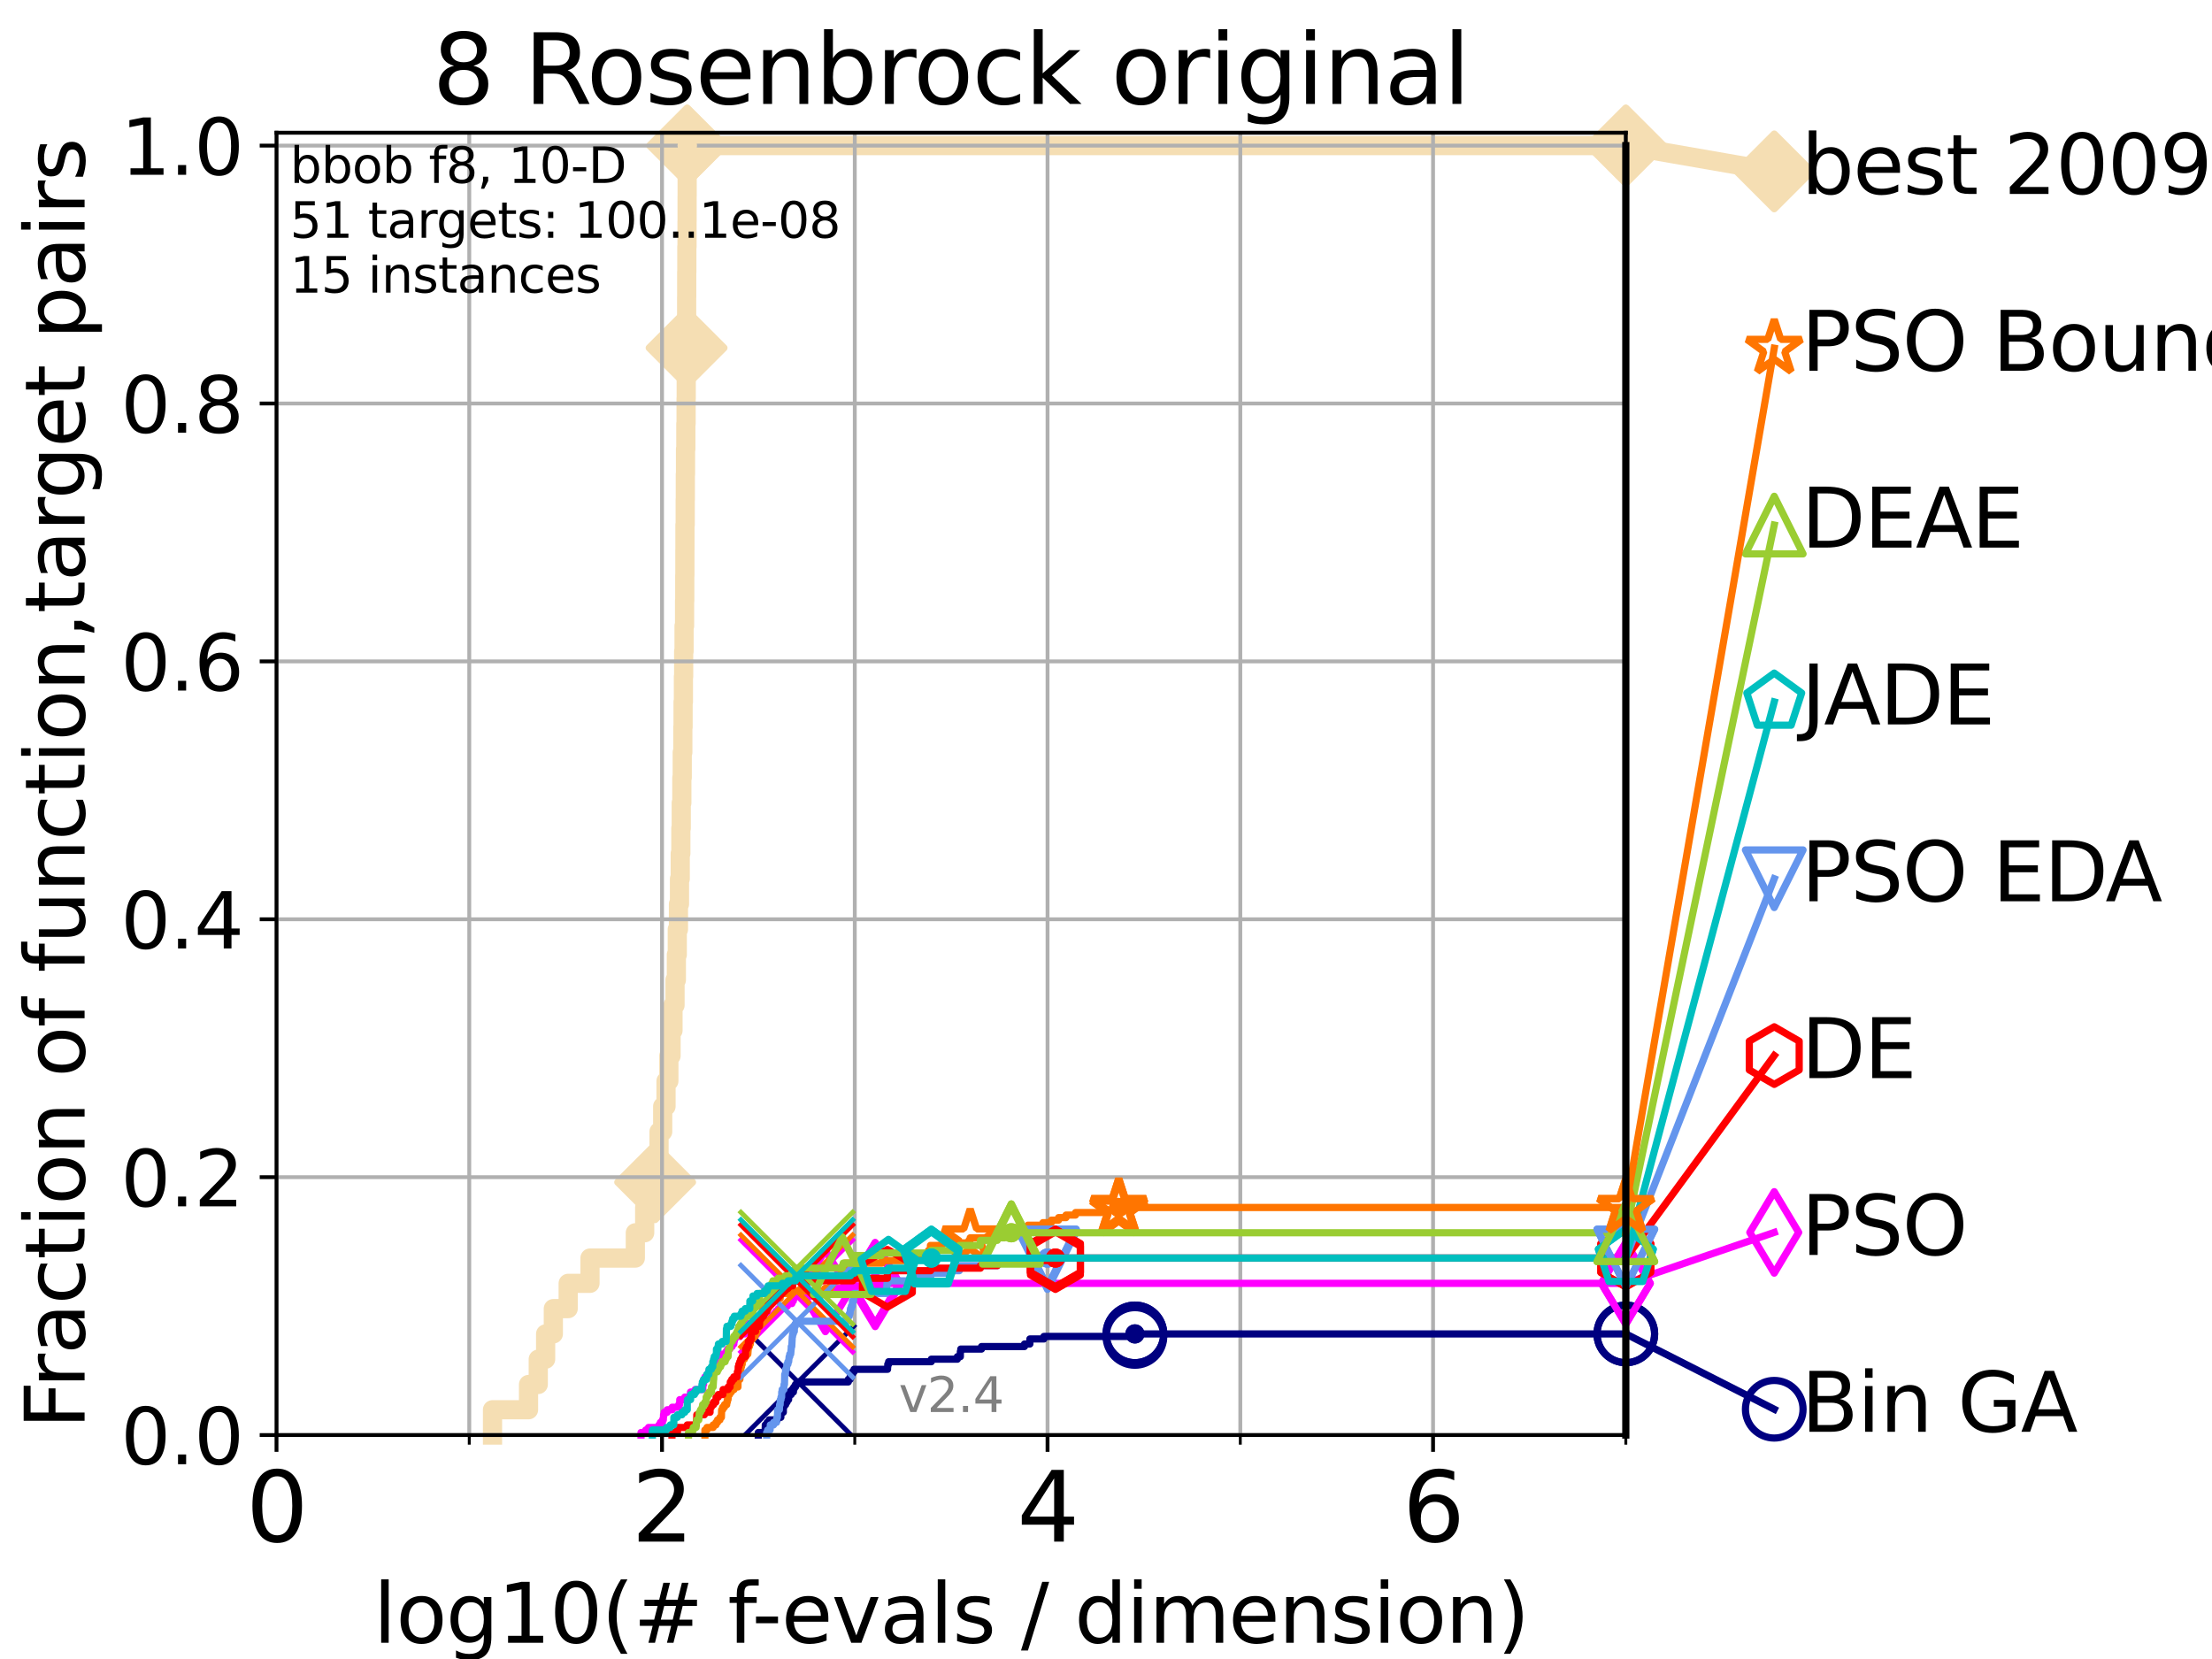 <?xml version="1.0" encoding="utf-8" standalone="no"?>
<!DOCTYPE svg PUBLIC "-//W3C//DTD SVG 1.1//EN"
  "http://www.w3.org/Graphics/SVG/1.1/DTD/svg11.dtd">
<svg height="345.6pt" version="1.1" viewBox="0 0 460.8 345.6" width="460.8pt" xmlns="http://www.w3.org/2000/svg" xmlns:xlink="http://www.w3.org/1999/xlink">
 <defs>
  <style type="text/css">*{stroke-linecap:butt;stroke-linejoin:round;}</style>
 </defs>
 <g id="figure_1">
  <g id="patch_1">
   <path d="M 0 345.6 
L 460.8 345.6 
L 460.8 0 
L 0 0 
z
" style="fill:#ffffff;"/>
  </g>
  <g id="axes_1">
   <g id="patch_2">
    <path d="M 57.6 298.944 
L 338.688 298.944 
L 338.688 27.648 
L 57.6 27.648 
z
" style="fill:#ffffff;"/>
   </g>
   <g id="line2d_1">
    <path d="M 102.597 298.944 
L 102.597 293.677 
L 110.103 293.677 
L 110.103 288.41 
L 112.128 288.41 
L 112.128 283.143 
L 113.665 283.143 
L 113.665 277.877 
L 115.27 277.877 
L 115.27 272.61 
L 118.364 272.61 
L 118.364 267.343 
L 122.906 267.343 
L 122.906 262.076 
L 132.351 262.076 
L 132.351 256.809 
L 134.301 256.809 
L 134.301 251.542 
L 135.522 251.542 
L 135.522 246.275 
L 136.476 246.275 
L 136.476 241.009 
L 137.29 241.009 
L 137.29 235.742 
L 138.05 235.742 
L 138.05 230.475 
L 138.745 230.475 
L 138.745 225.208 
L 139.334 225.208 
L 139.334 219.941 
L 139.794 219.941 
L 139.794 214.674 
L 140.196 214.674 
L 140.196 209.407 
L 140.619 209.407 
L 140.619 204.141 
L 140.9 204.141 
L 140.9 198.874 
L 141.09 198.874 
L 141.09 193.607 
L 141.336 193.607 
L 141.336 188.34 
L 141.549 188.34 
L 141.549 183.073 
L 141.704 183.073 
L 141.704 177.806 
L 141.83 177.806 
L 141.83 172.539 
L 141.914 172.539 
L 141.914 167.272 
L 142.038 167.272 
L 142.038 162.006 
L 142.12 162.006 
L 142.12 156.739 
L 142.243 156.739 
L 142.243 151.472 
L 142.297 151.472 
L 142.297 146.205 
L 142.365 146.205 
L 142.365 140.938 
L 142.419 140.938 
L 142.419 135.671 
L 142.5 135.671 
L 142.5 130.404 
L 142.607 130.404 
L 142.607 125.138 
L 142.647 125.138 
L 142.647 119.871 
L 142.673 119.871 
L 142.673 114.604 
L 142.686 114.604 
L 142.686 109.337 
L 142.739 109.337 
L 142.739 104.07 
L 142.766 104.07 
L 142.766 98.803 
L 142.805 98.803 
L 142.805 93.536 
L 142.871 93.536 
L 142.871 88.27 
L 142.923 88.27 
L 142.923 83.003 
L 142.95 83.003 
L 142.95 77.736 
L 142.976 77.736 
L 142.976 72.469 
L 143.028 72.469 
L 143.028 67.202 
L 143.041 67.202 
L 143.041 61.935 
L 143.054 61.935 
L 143.054 56.668 
L 143.08 56.668 
L 143.08 51.402 
L 143.119 51.402 
L 143.119 46.135 
L 143.132 46.135 
L 143.132 40.868 
L 143.144 40.868 
L 143.144 35.601 
L 143.157 35.601 
L 143.157 30.334 
L 338.688 30.334 
" style="fill:none;stroke:#f5deb3;stroke-linecap:square;stroke-width:4;"/>
   </g>
   <g id="line2d_2">
    <defs>
     <path d="M 0 7.778 
L 7.778 0 
L 0 -7.778 
L -7.778 0 
z
" id="mc83f365766" style="stroke:#f5deb3;stroke-linejoin:miter;stroke-width:1.5;"/>
    </defs>
    <g>
     <use style="fill:#f5deb3;stroke:#f5deb3;stroke-linejoin:miter;stroke-width:1.5;" x="136.476" xlink:href="#mc83f365766" y="246.275"/>
     <use style="fill:#f5deb3;stroke:#f5deb3;stroke-linejoin:miter;stroke-width:1.5;" x="143.028" xlink:href="#mc83f365766" y="72.469"/>
     <use style="fill:#f5deb3;stroke:#f5deb3;stroke-linejoin:miter;stroke-width:1.5;" x="143.157" xlink:href="#mc83f365766" y="30.334"/>
     <use style="fill:#f5deb3;stroke:#f5deb3;stroke-linejoin:miter;stroke-width:1.5;" x="143.157" xlink:href="#mc83f365766" y="30.334"/>
     <use style="fill:#f5deb3;stroke:#f5deb3;stroke-linejoin:miter;stroke-width:1.5;" x="338.688" xlink:href="#mc83f365766" y="30.334"/>
    </g>
   </g>
   <g id="line2d_3">
    <path style="fill:none;stroke:#f5deb3;stroke-linecap:square;stroke-width:4;"/>
    <g/>
   </g>
   <g id="line2d_4">
    <path d="M 338.688 30.334 
L 369.608 35.706 
" style="fill:none;stroke:#f5deb3;stroke-linecap:square;stroke-width:4;"/>
    <g>
     <use style="fill:#f5deb3;stroke:#f5deb3;stroke-linejoin:miter;stroke-width:1.5;" x="338.688" xlink:href="#mc83f365766" y="30.334"/>
     <use style="fill:#f5deb3;stroke:#f5deb3;stroke-linejoin:miter;stroke-width:1.5;" x="369.608" xlink:href="#mc83f365766" y="35.706"/>
    </g>
   </g>
   <g id="matplotlib.axis_1">
    <g id="xtick_1">
     <g id="line2d_5">
      <path clip-path="url(#pa99b77a839)" d="M 57.6 298.944 
L 57.6 27.648 
" style="fill:none;stroke:#b0b0b0;stroke-linecap:square;stroke-width:0.8;"/>
     </g>
     <g id="line2d_6">
      <defs>
       <path d="M 0 0 
L 0 3.5 
" id="me40423cfb3" style="stroke:#000000;stroke-width:0.8;"/>
      </defs>
      <g>
       <use style="stroke:#000000;stroke-width:0.8;" x="57.6" xlink:href="#me40423cfb3" y="298.944"/>
      </g>
     </g>
     <g id="text_1">
      <!-- 0 -->
      <g transform="translate(51.237 321.141)scale(0.2 -0.2)">
       <defs>
        <path d="M 2034 4250 
Q 1547 4250 1301 3770 
Q 1056 3291 1056 2328 
Q 1056 1369 1301 889 
Q 1547 409 2034 409 
Q 2525 409 2770 889 
Q 3016 1369 3016 2328 
Q 3016 3291 2770 3770 
Q 2525 4250 2034 4250 
z
M 2034 4750 
Q 2819 4750 3233 4129 
Q 3647 3509 3647 2328 
Q 3647 1150 3233 529 
Q 2819 -91 2034 -91 
Q 1250 -91 836 529 
Q 422 1150 422 2328 
Q 422 3509 836 4129 
Q 1250 4750 2034 4750 
z
" id="DejaVuSans-30" transform="scale(0.016)"/>
       </defs>
       <use xlink:href="#DejaVuSans-30"/>
      </g>
     </g>
    </g>
    <g id="xtick_2">
     <g id="line2d_7">
      <path clip-path="url(#pa99b77a839)" d="M 137.911 298.944 
L 137.911 27.648 
" style="fill:none;stroke:#b0b0b0;stroke-linecap:square;stroke-width:0.8;"/>
     </g>
     <g id="line2d_8">
      <g>
       <use style="stroke:#000000;stroke-width:0.8;" x="137.911" xlink:href="#me40423cfb3" y="298.944"/>
      </g>
     </g>
     <g id="text_2">
      <!-- 2 -->
      <g transform="translate(131.548 321.141)scale(0.2 -0.2)">
       <defs>
        <path d="M 1228 531 
L 3431 531 
L 3431 0 
L 469 0 
L 469 531 
Q 828 903 1448 1529 
Q 2069 2156 2228 2338 
Q 2531 2678 2651 2914 
Q 2772 3150 2772 3378 
Q 2772 3750 2511 3984 
Q 2250 4219 1831 4219 
Q 1534 4219 1204 4116 
Q 875 4013 500 3803 
L 500 4441 
Q 881 4594 1212 4672 
Q 1544 4750 1819 4750 
Q 2544 4750 2975 4387 
Q 3406 4025 3406 3419 
Q 3406 3131 3298 2873 
Q 3191 2616 2906 2266 
Q 2828 2175 2409 1742 
Q 1991 1309 1228 531 
z
" id="DejaVuSans-32" transform="scale(0.016)"/>
       </defs>
       <use xlink:href="#DejaVuSans-32"/>
      </g>
     </g>
    </g>
    <g id="xtick_3">
     <g id="line2d_9">
      <path clip-path="url(#pa99b77a839)" d="M 218.222 298.944 
L 218.222 27.648 
" style="fill:none;stroke:#b0b0b0;stroke-linecap:square;stroke-width:0.8;"/>
     </g>
     <g id="line2d_10">
      <g>
       <use style="stroke:#000000;stroke-width:0.8;" x="218.222" xlink:href="#me40423cfb3" y="298.944"/>
      </g>
     </g>
     <g id="text_3">
      <!-- 4 -->
      <g transform="translate(211.859 321.141)scale(0.2 -0.2)">
       <defs>
        <path d="M 2419 4116 
L 825 1625 
L 2419 1625 
L 2419 4116 
z
M 2253 4666 
L 3047 4666 
L 3047 1625 
L 3713 1625 
L 3713 1100 
L 3047 1100 
L 3047 0 
L 2419 0 
L 2419 1100 
L 313 1100 
L 313 1709 
L 2253 4666 
z
" id="DejaVuSans-34" transform="scale(0.016)"/>
       </defs>
       <use xlink:href="#DejaVuSans-34"/>
      </g>
     </g>
    </g>
    <g id="xtick_4">
     <g id="line2d_11">
      <path clip-path="url(#pa99b77a839)" d="M 298.533 298.944 
L 298.533 27.648 
" style="fill:none;stroke:#b0b0b0;stroke-linecap:square;stroke-width:0.8;"/>
     </g>
     <g id="line2d_12">
      <g>
       <use style="stroke:#000000;stroke-width:0.8;" x="298.533" xlink:href="#me40423cfb3" y="298.944"/>
      </g>
     </g>
     <g id="text_4">
      <!-- 6 -->
      <g transform="translate(292.17 321.141)scale(0.2 -0.2)">
       <defs>
        <path d="M 2113 2584 
Q 1688 2584 1439 2293 
Q 1191 2003 1191 1497 
Q 1191 994 1439 701 
Q 1688 409 2113 409 
Q 2538 409 2786 701 
Q 3034 994 3034 1497 
Q 3034 2003 2786 2293 
Q 2538 2584 2113 2584 
z
M 3366 4563 
L 3366 3988 
Q 3128 4100 2886 4159 
Q 2644 4219 2406 4219 
Q 1781 4219 1451 3797 
Q 1122 3375 1075 2522 
Q 1259 2794 1537 2939 
Q 1816 3084 2150 3084 
Q 2853 3084 3261 2657 
Q 3669 2231 3669 1497 
Q 3669 778 3244 343 
Q 2819 -91 2113 -91 
Q 1303 -91 875 529 
Q 447 1150 447 2328 
Q 447 3434 972 4092 
Q 1497 4750 2381 4750 
Q 2619 4750 2861 4703 
Q 3103 4656 3366 4563 
z
" id="DejaVuSans-36" transform="scale(0.016)"/>
       </defs>
       <use xlink:href="#DejaVuSans-36"/>
      </g>
     </g>
    </g>
    <g id="xtick_5">
     <g id="line2d_13">
      <path clip-path="url(#pa99b77a839)" d="M 97.755 298.944 
L 97.755 27.648 
" style="fill:none;stroke:#b0b0b0;stroke-linecap:square;stroke-width:0.8;"/>
     </g>
     <g id="line2d_14">
      <defs>
       <path d="M 0 0 
L 0 2 
" id="m92db6e0bb7" style="stroke:#000000;stroke-width:0.6;"/>
      </defs>
      <g>
       <use style="stroke:#000000;stroke-width:0.6;" x="97.755" xlink:href="#m92db6e0bb7" y="298.944"/>
      </g>
     </g>
    </g>
    <g id="xtick_6">
     <g id="line2d_15">
      <path clip-path="url(#pa99b77a839)" d="M 178.066 298.944 
L 178.066 27.648 
" style="fill:none;stroke:#b0b0b0;stroke-linecap:square;stroke-width:0.8;"/>
     </g>
     <g id="line2d_16">
      <g>
       <use style="stroke:#000000;stroke-width:0.6;" x="178.066" xlink:href="#m92db6e0bb7" y="298.944"/>
      </g>
     </g>
    </g>
    <g id="xtick_7">
     <g id="line2d_17">
      <path clip-path="url(#pa99b77a839)" d="M 258.377 298.944 
L 258.377 27.648 
" style="fill:none;stroke:#b0b0b0;stroke-linecap:square;stroke-width:0.8;"/>
     </g>
     <g id="line2d_18">
      <g>
       <use style="stroke:#000000;stroke-width:0.6;" x="258.377" xlink:href="#m92db6e0bb7" y="298.944"/>
      </g>
     </g>
    </g>
    <g id="xtick_8">
     <g id="line2d_19">
      <path clip-path="url(#pa99b77a839)" d="M 338.688 298.944 
L 338.688 27.648 
" style="fill:none;stroke:#b0b0b0;stroke-linecap:square;stroke-width:0.8;"/>
     </g>
     <g id="line2d_20">
      <g>
       <use style="stroke:#000000;stroke-width:0.6;" x="338.688" xlink:href="#m92db6e0bb7" y="298.944"/>
      </g>
     </g>
    </g>
    <g id="text_5">
     <!-- log10(# f-evals / dimension) -->
     <g transform="translate(77.764 342.218)scale(0.17 -0.17)">
      <defs>
       <path d="M 603 4863 
L 1178 4863 
L 1178 0 
L 603 0 
L 603 4863 
z
" id="DejaVuSans-6c" transform="scale(0.016)"/>
       <path d="M 1959 3097 
Q 1497 3097 1228 2736 
Q 959 2375 959 1747 
Q 959 1119 1226 758 
Q 1494 397 1959 397 
Q 2419 397 2687 759 
Q 2956 1122 2956 1747 
Q 2956 2369 2687 2733 
Q 2419 3097 1959 3097 
z
M 1959 3584 
Q 2709 3584 3137 3096 
Q 3566 2609 3566 1747 
Q 3566 888 3137 398 
Q 2709 -91 1959 -91 
Q 1206 -91 779 398 
Q 353 888 353 1747 
Q 353 2609 779 3096 
Q 1206 3584 1959 3584 
z
" id="DejaVuSans-6f" transform="scale(0.016)"/>
       <path d="M 2906 1791 
Q 2906 2416 2648 2759 
Q 2391 3103 1925 3103 
Q 1463 3103 1205 2759 
Q 947 2416 947 1791 
Q 947 1169 1205 825 
Q 1463 481 1925 481 
Q 2391 481 2648 825 
Q 2906 1169 2906 1791 
z
M 3481 434 
Q 3481 -459 3084 -895 
Q 2688 -1331 1869 -1331 
Q 1566 -1331 1297 -1286 
Q 1028 -1241 775 -1147 
L 775 -588 
Q 1028 -725 1275 -790 
Q 1522 -856 1778 -856 
Q 2344 -856 2625 -561 
Q 2906 -266 2906 331 
L 2906 616 
Q 2728 306 2450 153 
Q 2172 0 1784 0 
Q 1141 0 747 490 
Q 353 981 353 1791 
Q 353 2603 747 3093 
Q 1141 3584 1784 3584 
Q 2172 3584 2450 3431 
Q 2728 3278 2906 2969 
L 2906 3500 
L 3481 3500 
L 3481 434 
z
" id="DejaVuSans-67" transform="scale(0.016)"/>
       <path d="M 794 531 
L 1825 531 
L 1825 4091 
L 703 3866 
L 703 4441 
L 1819 4666 
L 2450 4666 
L 2450 531 
L 3481 531 
L 3481 0 
L 794 0 
L 794 531 
z
" id="DejaVuSans-31" transform="scale(0.016)"/>
       <path d="M 1984 4856 
Q 1566 4138 1362 3434 
Q 1159 2731 1159 2009 
Q 1159 1288 1364 580 
Q 1569 -128 1984 -844 
L 1484 -844 
Q 1016 -109 783 600 
Q 550 1309 550 2009 
Q 550 2706 781 3412 
Q 1013 4119 1484 4856 
L 1984 4856 
z
" id="DejaVuSans-28" transform="scale(0.016)"/>
       <path d="M 3272 2816 
L 2363 2816 
L 2100 1772 
L 3016 1772 
L 3272 2816 
z
M 2803 4594 
L 2478 3297 
L 3391 3297 
L 3719 4594 
L 4219 4594 
L 3897 3297 
L 4872 3297 
L 4872 2816 
L 3775 2816 
L 3519 1772 
L 4513 1772 
L 4513 1294 
L 3397 1294 
L 3072 0 
L 2572 0 
L 2894 1294 
L 1978 1294 
L 1656 0 
L 1153 0 
L 1478 1294 
L 494 1294 
L 494 1772 
L 1594 1772 
L 1856 2816 
L 850 2816 
L 850 3297 
L 1978 3297 
L 2297 4594 
L 2803 4594 
z
" id="DejaVuSans-23" transform="scale(0.016)"/>
       <path id="DejaVuSans-20" transform="scale(0.016)"/>
       <path d="M 2375 4863 
L 2375 4384 
L 1825 4384 
Q 1516 4384 1395 4259 
Q 1275 4134 1275 3809 
L 1275 3500 
L 2222 3500 
L 2222 3053 
L 1275 3053 
L 1275 0 
L 697 0 
L 697 3053 
L 147 3053 
L 147 3500 
L 697 3500 
L 697 3744 
Q 697 4328 969 4595 
Q 1241 4863 1831 4863 
L 2375 4863 
z
" id="DejaVuSans-66" transform="scale(0.016)"/>
       <path d="M 313 2009 
L 1997 2009 
L 1997 1497 
L 313 1497 
L 313 2009 
z
" id="DejaVuSans-2d" transform="scale(0.016)"/>
       <path d="M 3597 1894 
L 3597 1613 
L 953 1613 
Q 991 1019 1311 708 
Q 1631 397 2203 397 
Q 2534 397 2845 478 
Q 3156 559 3463 722 
L 3463 178 
Q 3153 47 2828 -22 
Q 2503 -91 2169 -91 
Q 1331 -91 842 396 
Q 353 884 353 1716 
Q 353 2575 817 3079 
Q 1281 3584 2069 3584 
Q 2775 3584 3186 3129 
Q 3597 2675 3597 1894 
z
M 3022 2063 
Q 3016 2534 2758 2815 
Q 2500 3097 2075 3097 
Q 1594 3097 1305 2825 
Q 1016 2553 972 2059 
L 3022 2063 
z
" id="DejaVuSans-65" transform="scale(0.016)"/>
       <path d="M 191 3500 
L 800 3500 
L 1894 563 
L 2988 3500 
L 3597 3500 
L 2284 0 
L 1503 0 
L 191 3500 
z
" id="DejaVuSans-76" transform="scale(0.016)"/>
       <path d="M 2194 1759 
Q 1497 1759 1228 1600 
Q 959 1441 959 1056 
Q 959 750 1161 570 
Q 1363 391 1709 391 
Q 2188 391 2477 730 
Q 2766 1069 2766 1631 
L 2766 1759 
L 2194 1759 
z
M 3341 1997 
L 3341 0 
L 2766 0 
L 2766 531 
Q 2569 213 2275 61 
Q 1981 -91 1556 -91 
Q 1019 -91 701 211 
Q 384 513 384 1019 
Q 384 1609 779 1909 
Q 1175 2209 1959 2209 
L 2766 2209 
L 2766 2266 
Q 2766 2663 2505 2880 
Q 2244 3097 1772 3097 
Q 1472 3097 1187 3025 
Q 903 2953 641 2809 
L 641 3341 
Q 956 3463 1253 3523 
Q 1550 3584 1831 3584 
Q 2591 3584 2966 3190 
Q 3341 2797 3341 1997 
z
" id="DejaVuSans-61" transform="scale(0.016)"/>
       <path d="M 2834 3397 
L 2834 2853 
Q 2591 2978 2328 3040 
Q 2066 3103 1784 3103 
Q 1356 3103 1142 2972 
Q 928 2841 928 2578 
Q 928 2378 1081 2264 
Q 1234 2150 1697 2047 
L 1894 2003 
Q 2506 1872 2764 1633 
Q 3022 1394 3022 966 
Q 3022 478 2636 193 
Q 2250 -91 1575 -91 
Q 1294 -91 989 -36 
Q 684 19 347 128 
L 347 722 
Q 666 556 975 473 
Q 1284 391 1588 391 
Q 1994 391 2212 530 
Q 2431 669 2431 922 
Q 2431 1156 2273 1281 
Q 2116 1406 1581 1522 
L 1381 1569 
Q 847 1681 609 1914 
Q 372 2147 372 2553 
Q 372 3047 722 3315 
Q 1072 3584 1716 3584 
Q 2034 3584 2315 3537 
Q 2597 3491 2834 3397 
z
" id="DejaVuSans-73" transform="scale(0.016)"/>
       <path d="M 1625 4666 
L 2156 4666 
L 531 -594 
L 0 -594 
L 1625 4666 
z
" id="DejaVuSans-2f" transform="scale(0.016)"/>
       <path d="M 2906 2969 
L 2906 4863 
L 3481 4863 
L 3481 0 
L 2906 0 
L 2906 525 
Q 2725 213 2448 61 
Q 2172 -91 1784 -91 
Q 1150 -91 751 415 
Q 353 922 353 1747 
Q 353 2572 751 3078 
Q 1150 3584 1784 3584 
Q 2172 3584 2448 3432 
Q 2725 3281 2906 2969 
z
M 947 1747 
Q 947 1113 1208 752 
Q 1469 391 1925 391 
Q 2381 391 2643 752 
Q 2906 1113 2906 1747 
Q 2906 2381 2643 2742 
Q 2381 3103 1925 3103 
Q 1469 3103 1208 2742 
Q 947 2381 947 1747 
z
" id="DejaVuSans-64" transform="scale(0.016)"/>
       <path d="M 603 3500 
L 1178 3500 
L 1178 0 
L 603 0 
L 603 3500 
z
M 603 4863 
L 1178 4863 
L 1178 4134 
L 603 4134 
L 603 4863 
z
" id="DejaVuSans-69" transform="scale(0.016)"/>
       <path d="M 3328 2828 
Q 3544 3216 3844 3400 
Q 4144 3584 4550 3584 
Q 5097 3584 5394 3201 
Q 5691 2819 5691 2113 
L 5691 0 
L 5113 0 
L 5113 2094 
Q 5113 2597 4934 2840 
Q 4756 3084 4391 3084 
Q 3944 3084 3684 2787 
Q 3425 2491 3425 1978 
L 3425 0 
L 2847 0 
L 2847 2094 
Q 2847 2600 2669 2842 
Q 2491 3084 2119 3084 
Q 1678 3084 1418 2786 
Q 1159 2488 1159 1978 
L 1159 0 
L 581 0 
L 581 3500 
L 1159 3500 
L 1159 2956 
Q 1356 3278 1631 3431 
Q 1906 3584 2284 3584 
Q 2666 3584 2933 3390 
Q 3200 3197 3328 2828 
z
" id="DejaVuSans-6d" transform="scale(0.016)"/>
       <path d="M 3513 2113 
L 3513 0 
L 2938 0 
L 2938 2094 
Q 2938 2591 2744 2837 
Q 2550 3084 2163 3084 
Q 1697 3084 1428 2787 
Q 1159 2491 1159 1978 
L 1159 0 
L 581 0 
L 581 3500 
L 1159 3500 
L 1159 2956 
Q 1366 3272 1645 3428 
Q 1925 3584 2291 3584 
Q 2894 3584 3203 3211 
Q 3513 2838 3513 2113 
z
" id="DejaVuSans-6e" transform="scale(0.016)"/>
       <path d="M 513 4856 
L 1013 4856 
Q 1481 4119 1714 3412 
Q 1947 2706 1947 2009 
Q 1947 1309 1714 600 
Q 1481 -109 1013 -844 
L 513 -844 
Q 928 -128 1133 580 
Q 1338 1288 1338 2009 
Q 1338 2731 1133 3434 
Q 928 4138 513 4856 
z
" id="DejaVuSans-29" transform="scale(0.016)"/>
      </defs>
      <use xlink:href="#DejaVuSans-6c"/>
      <use x="27.783" xlink:href="#DejaVuSans-6f"/>
      <use x="88.965" xlink:href="#DejaVuSans-67"/>
      <use x="152.441" xlink:href="#DejaVuSans-31"/>
      <use x="216.064" xlink:href="#DejaVuSans-30"/>
      <use x="279.688" xlink:href="#DejaVuSans-28"/>
      <use x="318.701" xlink:href="#DejaVuSans-23"/>
      <use x="402.49" xlink:href="#DejaVuSans-20"/>
      <use x="434.277" xlink:href="#DejaVuSans-66"/>
      <use x="463.982" xlink:href="#DejaVuSans-2d"/>
      <use x="500.066" xlink:href="#DejaVuSans-65"/>
      <use x="561.59" xlink:href="#DejaVuSans-76"/>
      <use x="620.77" xlink:href="#DejaVuSans-61"/>
      <use x="682.049" xlink:href="#DejaVuSans-6c"/>
      <use x="709.832" xlink:href="#DejaVuSans-73"/>
      <use x="761.932" xlink:href="#DejaVuSans-20"/>
      <use x="793.719" xlink:href="#DejaVuSans-2f"/>
      <use x="827.41" xlink:href="#DejaVuSans-20"/>
      <use x="859.197" xlink:href="#DejaVuSans-64"/>
      <use x="922.674" xlink:href="#DejaVuSans-69"/>
      <use x="950.457" xlink:href="#DejaVuSans-6d"/>
      <use x="1047.869" xlink:href="#DejaVuSans-65"/>
      <use x="1109.393" xlink:href="#DejaVuSans-6e"/>
      <use x="1172.771" xlink:href="#DejaVuSans-73"/>
      <use x="1224.871" xlink:href="#DejaVuSans-69"/>
      <use x="1252.654" xlink:href="#DejaVuSans-6f"/>
      <use x="1313.836" xlink:href="#DejaVuSans-6e"/>
      <use x="1377.215" xlink:href="#DejaVuSans-29"/>
     </g>
    </g>
   </g>
   <g id="matplotlib.axis_2">
    <g id="ytick_1">
     <g id="line2d_21">
      <path clip-path="url(#pa99b77a839)" d="M 57.6 298.944 
L 338.688 298.944 
" style="fill:none;stroke:#b0b0b0;stroke-linecap:square;stroke-width:0.8;"/>
     </g>
     <g id="line2d_22">
      <defs>
       <path d="M 0 0 
L -3.5 0 
" id="m420d5e449e" style="stroke:#000000;stroke-width:0.8;"/>
      </defs>
      <g>
       <use style="stroke:#000000;stroke-width:0.8;" x="57.6" xlink:href="#m420d5e449e" y="298.944"/>
      </g>
     </g>
     <g id="text_6">
      <!-- 0.0 -->
      <g transform="translate(25.155 305.023)scale(0.16 -0.16)">
       <defs>
        <path d="M 684 794 
L 1344 794 
L 1344 0 
L 684 0 
L 684 794 
z
" id="DejaVuSans-2e" transform="scale(0.016)"/>
       </defs>
       <use xlink:href="#DejaVuSans-30"/>
       <use x="63.623" xlink:href="#DejaVuSans-2e"/>
       <use x="95.41" xlink:href="#DejaVuSans-30"/>
      </g>
     </g>
    </g>
    <g id="ytick_2">
     <g id="line2d_23">
      <path clip-path="url(#pa99b77a839)" d="M 57.6 245.222 
L 338.688 245.222 
" style="fill:none;stroke:#b0b0b0;stroke-linecap:square;stroke-width:0.8;"/>
     </g>
     <g id="line2d_24">
      <g>
       <use style="stroke:#000000;stroke-width:0.8;" x="57.6" xlink:href="#m420d5e449e" y="245.222"/>
      </g>
     </g>
     <g id="text_7">
      <!-- 0.2 -->
      <g transform="translate(25.155 251.301)scale(0.16 -0.16)">
       <use xlink:href="#DejaVuSans-30"/>
       <use x="63.623" xlink:href="#DejaVuSans-2e"/>
       <use x="95.41" xlink:href="#DejaVuSans-32"/>
      </g>
     </g>
    </g>
    <g id="ytick_3">
     <g id="line2d_25">
      <path clip-path="url(#pa99b77a839)" d="M 57.6 191.5 
L 338.688 191.5 
" style="fill:none;stroke:#b0b0b0;stroke-linecap:square;stroke-width:0.8;"/>
     </g>
     <g id="line2d_26">
      <g>
       <use style="stroke:#000000;stroke-width:0.8;" x="57.6" xlink:href="#m420d5e449e" y="191.5"/>
      </g>
     </g>
     <g id="text_8">
      <!-- 0.4 -->
      <g transform="translate(25.155 197.579)scale(0.16 -0.16)">
       <use xlink:href="#DejaVuSans-30"/>
       <use x="63.623" xlink:href="#DejaVuSans-2e"/>
       <use x="95.41" xlink:href="#DejaVuSans-34"/>
      </g>
     </g>
    </g>
    <g id="ytick_4">
     <g id="line2d_27">
      <path clip-path="url(#pa99b77a839)" d="M 57.6 137.778 
L 338.688 137.778 
" style="fill:none;stroke:#b0b0b0;stroke-linecap:square;stroke-width:0.8;"/>
     </g>
     <g id="line2d_28">
      <g>
       <use style="stroke:#000000;stroke-width:0.8;" x="57.6" xlink:href="#m420d5e449e" y="137.778"/>
      </g>
     </g>
     <g id="text_9">
      <!-- 0.6 -->
      <g transform="translate(25.155 143.857)scale(0.16 -0.16)">
       <use xlink:href="#DejaVuSans-30"/>
       <use x="63.623" xlink:href="#DejaVuSans-2e"/>
       <use x="95.41" xlink:href="#DejaVuSans-36"/>
      </g>
     </g>
    </g>
    <g id="ytick_5">
     <g id="line2d_29">
      <path clip-path="url(#pa99b77a839)" d="M 57.6 84.056 
L 338.688 84.056 
" style="fill:none;stroke:#b0b0b0;stroke-linecap:square;stroke-width:0.8;"/>
     </g>
     <g id="line2d_30">
      <g>
       <use style="stroke:#000000;stroke-width:0.8;" x="57.6" xlink:href="#m420d5e449e" y="84.056"/>
      </g>
     </g>
     <g id="text_10">
      <!-- 0.8 -->
      <g transform="translate(25.155 90.135)scale(0.16 -0.16)">
       <defs>
        <path d="M 2034 2216 
Q 1584 2216 1326 1975 
Q 1069 1734 1069 1313 
Q 1069 891 1326 650 
Q 1584 409 2034 409 
Q 2484 409 2743 651 
Q 3003 894 3003 1313 
Q 3003 1734 2745 1975 
Q 2488 2216 2034 2216 
z
M 1403 2484 
Q 997 2584 770 2862 
Q 544 3141 544 3541 
Q 544 4100 942 4425 
Q 1341 4750 2034 4750 
Q 2731 4750 3128 4425 
Q 3525 4100 3525 3541 
Q 3525 3141 3298 2862 
Q 3072 2584 2669 2484 
Q 3125 2378 3379 2068 
Q 3634 1759 3634 1313 
Q 3634 634 3220 271 
Q 2806 -91 2034 -91 
Q 1263 -91 848 271 
Q 434 634 434 1313 
Q 434 1759 690 2068 
Q 947 2378 1403 2484 
z
M 1172 3481 
Q 1172 3119 1398 2916 
Q 1625 2713 2034 2713 
Q 2441 2713 2670 2916 
Q 2900 3119 2900 3481 
Q 2900 3844 2670 4047 
Q 2441 4250 2034 4250 
Q 1625 4250 1398 4047 
Q 1172 3844 1172 3481 
z
" id="DejaVuSans-38" transform="scale(0.016)"/>
       </defs>
       <use xlink:href="#DejaVuSans-30"/>
       <use x="63.623" xlink:href="#DejaVuSans-2e"/>
       <use x="95.41" xlink:href="#DejaVuSans-38"/>
      </g>
     </g>
    </g>
    <g id="ytick_6">
     <g id="line2d_31">
      <path clip-path="url(#pa99b77a839)" d="M 57.6 30.334 
L 338.688 30.334 
" style="fill:none;stroke:#b0b0b0;stroke-linecap:square;stroke-width:0.8;"/>
     </g>
     <g id="line2d_32">
      <g>
       <use style="stroke:#000000;stroke-width:0.8;" x="57.6" xlink:href="#m420d5e449e" y="30.334"/>
      </g>
     </g>
     <g id="text_11">
      <!-- 1.0 -->
      <g transform="translate(25.155 36.413)scale(0.16 -0.16)">
       <use xlink:href="#DejaVuSans-31"/>
       <use x="63.623" xlink:href="#DejaVuSans-2e"/>
       <use x="95.41" xlink:href="#DejaVuSans-30"/>
      </g>
     </g>
    </g>
    <g id="text_12">
     <!-- Fraction of function,target pairs -->
     <g transform="translate(17.62 297.681)rotate(-90)scale(0.17 -0.17)">
      <defs>
       <path d="M 628 4666 
L 3309 4666 
L 3309 4134 
L 1259 4134 
L 1259 2759 
L 3109 2759 
L 3109 2228 
L 1259 2228 
L 1259 0 
L 628 0 
L 628 4666 
z
" id="DejaVuSans-46" transform="scale(0.016)"/>
       <path d="M 2631 2963 
Q 2534 3019 2420 3045 
Q 2306 3072 2169 3072 
Q 1681 3072 1420 2755 
Q 1159 2438 1159 1844 
L 1159 0 
L 581 0 
L 581 3500 
L 1159 3500 
L 1159 2956 
Q 1341 3275 1631 3429 
Q 1922 3584 2338 3584 
Q 2397 3584 2469 3576 
Q 2541 3569 2628 3553 
L 2631 2963 
z
" id="DejaVuSans-72" transform="scale(0.016)"/>
       <path d="M 3122 3366 
L 3122 2828 
Q 2878 2963 2633 3030 
Q 2388 3097 2138 3097 
Q 1578 3097 1268 2742 
Q 959 2388 959 1747 
Q 959 1106 1268 751 
Q 1578 397 2138 397 
Q 2388 397 2633 464 
Q 2878 531 3122 666 
L 3122 134 
Q 2881 22 2623 -34 
Q 2366 -91 2075 -91 
Q 1284 -91 818 406 
Q 353 903 353 1747 
Q 353 2603 823 3093 
Q 1294 3584 2113 3584 
Q 2378 3584 2631 3529 
Q 2884 3475 3122 3366 
z
" id="DejaVuSans-63" transform="scale(0.016)"/>
       <path d="M 1172 4494 
L 1172 3500 
L 2356 3500 
L 2356 3053 
L 1172 3053 
L 1172 1153 
Q 1172 725 1289 603 
Q 1406 481 1766 481 
L 2356 481 
L 2356 0 
L 1766 0 
Q 1100 0 847 248 
Q 594 497 594 1153 
L 594 3053 
L 172 3053 
L 172 3500 
L 594 3500 
L 594 4494 
L 1172 4494 
z
" id="DejaVuSans-74" transform="scale(0.016)"/>
       <path d="M 544 1381 
L 544 3500 
L 1119 3500 
L 1119 1403 
Q 1119 906 1312 657 
Q 1506 409 1894 409 
Q 2359 409 2629 706 
Q 2900 1003 2900 1516 
L 2900 3500 
L 3475 3500 
L 3475 0 
L 2900 0 
L 2900 538 
Q 2691 219 2414 64 
Q 2138 -91 1772 -91 
Q 1169 -91 856 284 
Q 544 659 544 1381 
z
M 1991 3584 
L 1991 3584 
z
" id="DejaVuSans-75" transform="scale(0.016)"/>
       <path d="M 750 794 
L 1409 794 
L 1409 256 
L 897 -744 
L 494 -744 
L 750 256 
L 750 794 
z
" id="DejaVuSans-2c" transform="scale(0.016)"/>
       <path d="M 1159 525 
L 1159 -1331 
L 581 -1331 
L 581 3500 
L 1159 3500 
L 1159 2969 
Q 1341 3281 1617 3432 
Q 1894 3584 2278 3584 
Q 2916 3584 3314 3078 
Q 3713 2572 3713 1747 
Q 3713 922 3314 415 
Q 2916 -91 2278 -91 
Q 1894 -91 1617 61 
Q 1341 213 1159 525 
z
M 3116 1747 
Q 3116 2381 2855 2742 
Q 2594 3103 2138 3103 
Q 1681 3103 1420 2742 
Q 1159 2381 1159 1747 
Q 1159 1113 1420 752 
Q 1681 391 2138 391 
Q 2594 391 2855 752 
Q 3116 1113 3116 1747 
z
" id="DejaVuSans-70" transform="scale(0.016)"/>
      </defs>
      <use xlink:href="#DejaVuSans-46"/>
      <use x="50.27" xlink:href="#DejaVuSans-72"/>
      <use x="91.383" xlink:href="#DejaVuSans-61"/>
      <use x="152.662" xlink:href="#DejaVuSans-63"/>
      <use x="207.643" xlink:href="#DejaVuSans-74"/>
      <use x="246.852" xlink:href="#DejaVuSans-69"/>
      <use x="274.635" xlink:href="#DejaVuSans-6f"/>
      <use x="335.816" xlink:href="#DejaVuSans-6e"/>
      <use x="399.195" xlink:href="#DejaVuSans-20"/>
      <use x="430.982" xlink:href="#DejaVuSans-6f"/>
      <use x="492.164" xlink:href="#DejaVuSans-66"/>
      <use x="527.369" xlink:href="#DejaVuSans-20"/>
      <use x="559.156" xlink:href="#DejaVuSans-66"/>
      <use x="594.361" xlink:href="#DejaVuSans-75"/>
      <use x="657.74" xlink:href="#DejaVuSans-6e"/>
      <use x="721.119" xlink:href="#DejaVuSans-63"/>
      <use x="776.1" xlink:href="#DejaVuSans-74"/>
      <use x="815.309" xlink:href="#DejaVuSans-69"/>
      <use x="843.092" xlink:href="#DejaVuSans-6f"/>
      <use x="904.273" xlink:href="#DejaVuSans-6e"/>
      <use x="967.652" xlink:href="#DejaVuSans-2c"/>
      <use x="999.439" xlink:href="#DejaVuSans-74"/>
      <use x="1038.648" xlink:href="#DejaVuSans-61"/>
      <use x="1099.928" xlink:href="#DejaVuSans-72"/>
      <use x="1139.291" xlink:href="#DejaVuSans-67"/>
      <use x="1202.768" xlink:href="#DejaVuSans-65"/>
      <use x="1264.291" xlink:href="#DejaVuSans-74"/>
      <use x="1303.5" xlink:href="#DejaVuSans-20"/>
      <use x="1335.287" xlink:href="#DejaVuSans-70"/>
      <use x="1398.764" xlink:href="#DejaVuSans-61"/>
      <use x="1460.043" xlink:href="#DejaVuSans-69"/>
      <use x="1487.826" xlink:href="#DejaVuSans-72"/>
      <use x="1528.939" xlink:href="#DejaVuSans-73"/>
     </g>
    </g>
   </g>
   <g id="line2d_33">
    <defs>
     <path d="M 0 1.5 
C 0.398 1.5 0.779 1.342 1.061 1.061 
C 1.342 0.779 1.5 0.398 1.5 0 
C 1.5 -0.398 1.342 -0.779 1.061 -1.061 
C 0.779 -1.342 0.398 -1.5 0 -1.5 
C -0.398 -1.5 -0.779 -1.342 -1.061 -1.061 
C -1.342 -0.779 -1.5 -0.398 -1.5 0 
C -1.5 0.398 -1.342 0.779 -1.061 1.061 
C -0.779 1.342 -0.398 1.5 0 1.5 
z
" id="mb7e8c6ff14" style="stroke:#f5deb3;"/>
    </defs>
    <g>
     <use style="fill:#f5deb3;stroke:#f5deb3;" x="143.157" xlink:href="#mb7e8c6ff14" y="30.334"/>
     <use style="fill:#f5deb3;stroke:#f5deb3;" x="143.157" xlink:href="#mb7e8c6ff14" y="30.334"/>
    </g>
   </g>
   <g id="line2d_34">
    <defs>
     <path d="M 0 1.5 
C 0.398 1.5 0.779 1.342 1.061 1.061 
C 1.342 0.779 1.5 0.398 1.5 0 
C 1.5 -0.398 1.342 -0.779 1.061 -1.061 
C 0.779 -1.342 0.398 -1.5 0 -1.5 
C -0.398 -1.5 -0.779 -1.342 -1.061 -1.061 
C -1.342 -0.779 -1.5 -0.398 -1.5 0 
C -1.5 0.398 -1.342 0.779 -1.061 1.061 
C -0.779 1.342 -0.398 1.5 0 1.5 
z
" id="m169f96689f" style="stroke:#000080;"/>
    </defs>
    <g>
     <use style="fill:#000080;stroke:#000080;" x="236.426" xlink:href="#m169f96689f" y="277.877"/>
     <use style="fill:#000080;stroke:#000080;" x="236.426" xlink:href="#m169f96689f" y="277.877"/>
    </g>
   </g>
   <g id="line2d_35">
    <path d="M 157.959 298.944 
L 157.959 298.417 
L 159.38 298.417 
L 159.38 297.891 
L 159.411 297.891 
L 159.411 297.364 
L 159.421 297.364 
L 159.421 296.837 
L 159.813 296.837 
L 159.813 296.311 
L 160.24 296.311 
L 160.24 295.784 
L 161.938 295.784 
L 161.938 295.257 
L 162.666 295.257 
L 162.666 294.731 
L 162.712 294.731 
L 162.712 294.204 
L 163.181 294.204 
L 163.181 293.677 
L 163.185 293.677 
L 163.185 293.15 
L 163.287 293.15 
L 163.287 292.624 
L 163.658 292.624 
L 163.658 292.097 
L 163.954 292.097 
L 163.954 291.57 
L 164.28 291.57 
L 164.28 291.044 
L 164.349 291.044 
L 164.349 290.517 
L 164.814 290.517 
L 164.814 289.99 
L 165.281 289.99 
L 165.281 289.464 
L 165.389 289.464 
L 165.389 288.937 
L 165.711 288.937 
L 165.711 288.41 
L 166.031 288.41 
L 166.031 287.884 
L 176.709 287.884 
L 176.709 287.357 
L 177.085 287.357 
L 177.085 286.83 
L 177.376 286.83 
L 177.376 286.304 
L 177.566 286.304 
L 177.566 285.777 
L 177.909 285.777 
L 177.909 285.25 
L 184.895 285.25 
L 184.895 284.723 
L 184.937 284.723 
L 184.937 284.197 
L 185.121 284.197 
L 185.121 283.67 
L 194.007 283.67 
L 194.007 283.143 
L 199.436 283.143 
L 199.436 282.617 
L 200.057 282.617 
L 200.057 281.563 
L 200.147 281.563 
L 200.147 281.037 
L 204.467 281.037 
L 204.467 280.51 
L 213.412 280.51 
L 213.412 279.983 
L 214.541 279.983 
L 214.541 278.93 
L 217.463 278.93 
L 217.463 278.403 
L 236.426 278.403 
L 236.426 277.877 
L 338.688 277.877 
" style="fill:none;stroke:#000080;stroke-linecap:square;stroke-width:1.5;"/>
   </g>
   <g id="line2d_36">
    <defs>
     <path d="M 0 6 
C 1.591 6 3.117 5.368 4.243 4.243 
C 5.368 3.117 6 1.591 6 0 
C 6 -1.591 5.368 -3.117 4.243 -4.243 
C 3.117 -5.368 1.591 -6 0 -6 
C -1.591 -6 -3.117 -5.368 -4.243 -4.243 
C -5.368 -3.117 -6 -1.591 -6 0 
C -6 1.591 -5.368 3.117 -4.243 4.243 
C -3.117 5.368 -1.591 6 0 6 
z
" id="m93617865de" style="stroke:#000080;stroke-width:1.5;"/>
    </defs>
    <g>
     <use style="fill-opacity:0;stroke:#000080;stroke-width:1.5;" x="236.426" xlink:href="#m93617865de" y="278.403"/>
     <use style="fill-opacity:0;stroke:#000080;stroke-width:1.5;" x="236.426" xlink:href="#m93617865de" y="277.877"/>
     <use style="fill-opacity:0;stroke:#000080;stroke-width:1.5;" x="236.426" xlink:href="#m93617865de" y="277.877"/>
     <use style="fill-opacity:0;stroke:#000080;stroke-width:1.5;" x="338.688" xlink:href="#m93617865de" y="277.877"/>
    </g>
   </g>
   <g id="line2d_37">
    <path style="fill:none;stroke:#000080;stroke-linecap:square;stroke-width:1.5;"/>
    <g/>
   </g>
   <g id="line2d_38">
    <path clip-path="url(#pa99b77a839)" d="M 166.241 287.884 
" style="fill:none;stroke:#000080;stroke-linecap:square;stroke-width:1.5;"/>
    <defs>
     <path d="M -12 12 
L 12 -12 
M -12 -12 
L 12 12 
" id="m69c3cd0a8d" style="stroke:#000080;"/>
    </defs>
    <g clip-path="url(#pa99b77a839)">
     <use style="fill:#000080;stroke:#000080;" x="166.241" xlink:href="#m69c3cd0a8d" y="287.884"/>
    </g>
   </g>
   <g id="line2d_39">
    <defs>
     <path d="M 0 1.5 
C 0.398 1.5 0.779 1.342 1.061 1.061 
C 1.342 0.779 1.5 0.398 1.5 0 
C 1.5 -0.398 1.342 -0.779 1.061 -1.061 
C 0.779 -1.342 0.398 -1.5 0 -1.5 
C -0.398 -1.5 -0.779 -1.342 -1.061 -1.061 
C -1.342 -0.779 -1.5 -0.398 -1.5 0 
C -1.5 0.398 -1.342 0.779 -1.061 1.061 
C -0.779 1.342 -0.398 1.5 0 1.5 
z
" id="mafc34310fa" style="stroke:#ff00ff;"/>
    </defs>
    <g>
     <use style="fill:#ff00ff;stroke:#ff00ff;" x="182.319" xlink:href="#mafc34310fa" y="267.343"/>
     <use style="fill:#ff00ff;stroke:#ff00ff;" x="182.319" xlink:href="#mafc34310fa" y="267.343"/>
    </g>
   </g>
   <g id="line2d_40">
    <path d="M 133.533 298.944 
L 133.533 298.417 
L 134.514 298.417 
L 134.514 297.891 
L 135.097 297.891 
L 135.097 297.364 
L 137.271 297.364 
L 137.271 296.837 
L 137.576 296.837 
L 137.576 296.311 
L 137.998 296.311 
L 137.998 295.784 
L 138.188 295.784 
L 138.188 295.257 
L 138.222 295.257 
L 138.222 294.731 
L 138.358 294.731 
L 138.358 294.204 
L 138.993 294.204 
L 138.993 293.677 
L 140.027 293.677 
L 140.027 293.15 
L 141.379 293.15 
L 141.379 292.624 
L 141.578 292.624 
L 141.578 292.097 
L 141.606 292.097 
L 141.606 291.57 
L 142.647 291.57 
L 142.647 291.044 
L 143.816 291.044 
L 143.816 290.517 
L 143.841 290.517 
L 143.841 289.99 
L 144.818 289.99 
L 144.818 289.464 
L 146.41 289.464 
L 146.41 288.41 
L 146.57 288.41 
L 146.57 287.884 
L 146.612 287.884 
L 146.612 287.357 
L 146.865 287.357 
L 146.865 286.83 
L 147.348 286.83 
L 147.348 286.304 
L 147.6 286.304 
L 147.6 285.777 
L 148.364 285.777 
L 148.364 285.25 
L 148.383 285.25 
L 148.383 284.723 
L 148.985 284.723 
L 148.985 284.197 
L 149.012 284.197 
L 149.012 283.67 
L 149.85 283.67 
L 149.85 283.143 
L 150.042 283.143 
L 150.042 282.617 
L 150.319 282.617 
L 150.319 282.09 
L 151.252 282.09 
L 151.252 281.563 
L 151.558 281.563 
L 151.558 281.037 
L 152.03 281.037 
L 152.03 280.51 
L 152.512 280.51 
L 152.512 279.983 
L 152.878 279.983 
L 152.878 279.457 
L 152.966 279.457 
L 152.966 278.93 
L 153.142 278.93 
L 153.142 278.403 
L 154.167 278.403 
L 154.167 277.877 
L 155.187 277.877 
L 155.187 277.35 
L 155.329 277.35 
L 155.329 276.823 
L 155.597 276.823 
L 155.597 276.296 
L 155.628 276.296 
L 155.628 275.77 
L 157.921 275.77 
L 157.921 275.243 
L 158.146 275.243 
L 158.146 274.716 
L 158.737 274.716 
L 158.737 274.19 
L 161.243 274.19 
L 161.243 273.663 
L 161.654 273.663 
L 161.654 273.136 
L 162.156 273.136 
L 162.156 272.61 
L 163.021 272.61 
L 163.021 272.083 
L 164.032 272.083 
L 164.032 271.556 
L 164.966 271.556 
L 164.966 271.03 
L 165.263 271.03 
L 165.263 270.503 
L 165.444 270.503 
L 165.444 269.976 
L 170.933 269.976 
L 170.933 269.45 
L 171.804 269.45 
L 171.804 268.923 
L 171.943 268.923 
L 171.943 268.396 
L 175.732 268.396 
L 175.732 267.87 
L 182.319 267.87 
L 182.319 267.343 
L 338.688 267.343 
" style="fill:none;stroke:#ff00ff;stroke-linecap:square;stroke-width:1.5;"/>
   </g>
   <g id="line2d_41">
    <defs>
     <path d="M 0 8.485 
L 5.091 0 
L 0 -8.485 
L -5.091 0 
z
" id="m248a875047" style="stroke:#ff00ff;stroke-linejoin:miter;stroke-width:1.5;"/>
    </defs>
    <g>
     <use style="fill-opacity:0;stroke:#ff00ff;stroke-linejoin:miter;stroke-width:1.5;" x="171.943" xlink:href="#m248a875047" y="268.923"/>
     <use style="fill-opacity:0;stroke:#ff00ff;stroke-linejoin:miter;stroke-width:1.5;" x="182.319" xlink:href="#m248a875047" y="267.87"/>
     <use style="fill-opacity:0;stroke:#ff00ff;stroke-linejoin:miter;stroke-width:1.5;" x="182.319" xlink:href="#m248a875047" y="267.343"/>
     <use style="fill-opacity:0;stroke:#ff00ff;stroke-linejoin:miter;stroke-width:1.5;" x="182.319" xlink:href="#m248a875047" y="267.343"/>
     <use style="fill-opacity:0;stroke:#ff00ff;stroke-linejoin:miter;stroke-width:1.5;" x="338.688" xlink:href="#m248a875047" y="267.343"/>
    </g>
   </g>
   <g id="line2d_42">
    <path style="fill:none;stroke:#ff00ff;stroke-linecap:square;stroke-width:1.5;"/>
    <g/>
   </g>
   <g id="line2d_43">
    <path clip-path="url(#pa99b77a839)" d="M 165.978 269.976 
" style="fill:none;stroke:#ff00ff;stroke-linecap:square;stroke-width:1.5;"/>
    <defs>
     <path d="M -12 12 
L 12 -12 
M -12 -12 
L 12 12 
" id="mabc18b6fac" style="stroke:#ff00ff;"/>
    </defs>
    <g clip-path="url(#pa99b77a839)">
     <use style="fill:#ff00ff;stroke:#ff00ff;" x="165.978" xlink:href="#mabc18b6fac" y="269.976"/>
    </g>
   </g>
   <g id="line2d_44">
    <defs>
     <path d="M 0 1.5 
C 0.398 1.5 0.779 1.342 1.061 1.061 
C 1.342 0.779 1.5 0.398 1.5 0 
C 1.5 -0.398 1.342 -0.779 1.061 -1.061 
C 0.779 -1.342 0.398 -1.5 0 -1.5 
C -0.398 -1.5 -0.779 -1.342 -1.061 -1.061 
C -1.342 -0.779 -1.5 -0.398 -1.5 0 
C -1.5 0.398 -1.342 0.779 -1.061 1.061 
C -0.779 1.342 -0.398 1.5 0 1.5 
z
" id="m0ae12dfe6d" style="stroke:#ff7500;"/>
    </defs>
    <g>
     <use style="fill:#ff7500;stroke:#ff7500;" x="233.056" xlink:href="#m0ae12dfe6d" y="251.542"/>
     <use style="fill:#ff7500;stroke:#ff7500;" x="233.056" xlink:href="#m0ae12dfe6d" y="251.542"/>
    </g>
   </g>
   <g id="line2d_45">
    <path d="M 146.844 298.944 
L 146.844 297.891 
L 147.277 297.891 
L 147.277 297.364 
L 148.564 297.364 
L 148.564 296.837 
L 149.141 296.837 
L 149.141 296.311 
L 149.477 296.311 
L 149.477 295.784 
L 149.973 295.784 
L 149.973 295.257 
L 150.284 295.257 
L 150.327 293.677 
L 150.548 293.677 
L 150.548 293.15 
L 150.916 293.15 
L 150.916 292.624 
L 151.389 292.624 
L 151.389 292.097 
L 151.51 292.097 
L 151.51 291.57 
L 151.661 291.57 
L 151.748 290.517 
L 151.983 290.517 
L 151.983 289.99 
L 152.36 289.99 
L 152.36 289.464 
L 152.915 289.464 
L 152.915 288.937 
L 153.729 288.937 
L 153.757 287.357 
L 154.133 287.357 
L 154.229 285.777 
L 154.331 285.777 
L 154.331 284.723 
L 154.467 284.723 
L 154.467 284.197 
L 154.614 284.197 
L 154.641 283.143 
L 155.07 283.143 
L 155.07 282.617 
L 155.361 282.617 
L 155.361 282.09 
L 155.786 282.09 
L 155.867 281.037 
L 155.898 281.037 
L 155.898 280.51 
L 156.12 280.51 
L 156.12 279.983 
L 156.316 279.983 
L 156.328 278.93 
L 156.83 278.93 
L 156.83 278.403 
L 157.307 278.403 
L 157.307 277.877 
L 157.54 277.877 
L 157.54 277.35 
L 157.703 277.35 
L 157.726 276.296 
L 157.882 276.296 
L 157.882 275.77 
L 158.053 275.77 
L 158.053 275.243 
L 158.174 275.243 
L 158.174 274.716 
L 158.417 274.716 
L 158.493 273.663 
L 158.78 273.663 
L 158.78 273.136 
L 158.911 273.136 
L 158.911 272.61 
L 159.155 272.61 
L 159.155 272.083 
L 159.638 272.083 
L 159.638 271.556 
L 159.892 271.556 
L 159.892 271.03 
L 160.59 271.03 
L 160.59 270.503 
L 162.522 270.503 
L 162.543 269.45 
L 164.843 269.45 
L 164.843 268.923 
L 171.839 268.923 
L 171.839 268.396 
L 172.996 268.396 
L 172.996 267.87 
L 173.294 267.87 
L 173.294 267.343 
L 173.605 267.343 
L 173.605 266.816 
L 174.415 266.816 
L 174.415 266.289 
L 174.597 266.289 
L 174.597 265.763 
L 175.287 265.763 
L 175.287 264.709 
L 175.636 264.709 
L 175.636 263.656 
L 175.967 263.656 
L 175.967 263.129 
L 183.766 263.129 
L 183.766 262.603 
L 188.772 262.603 
L 188.82 261.549 
L 193.411 261.549 
L 193.411 260.496 
L 193.825 260.496 
L 193.825 259.443 
L 196.214 259.443 
L 196.214 258.916 
L 201.848 258.916 
L 201.848 258.389 
L 202.104 258.389 
L 202.104 257.862 
L 207.51 257.862 
L 207.51 257.336 
L 209.051 257.336 
L 209.051 256.809 
L 209.221 256.809 
L 209.221 256.282 
L 210.468 256.282 
L 210.468 255.756 
L 214.134 255.756 
L 214.134 255.229 
L 217.269 255.229 
L 217.269 254.702 
L 219.02 254.702 
L 219.02 254.176 
L 220.523 254.176 
L 220.523 253.649 
L 222.069 253.649 
L 222.069 253.122 
L 224.05 253.122 
L 224.05 252.596 
L 229.386 252.596 
L 229.386 252.069 
L 233.056 252.069 
L 233.056 251.542 
L 338.688 251.542 
L 338.688 251.542 
" style="fill:none;stroke:#ff7500;stroke-linecap:square;stroke-width:1.5;"/>
   </g>
   <g id="line2d_46">
    <defs>
     <path d="M 0 -6 
L -1.347 -1.854 
L -5.706 -1.854 
L -2.18 0.708 
L -3.527 4.854 
L -0 2.292 
L 3.527 4.854 
L 2.18 0.708 
L 5.706 -1.854 
L 1.347 -1.854 
z
" id="m03fcaba503" style="stroke:#ff7500;stroke-linejoin:bevel;stroke-width:1.5;"/>
    </defs>
    <g>
     <use style="fill-opacity:0;stroke:#ff7500;stroke-linejoin:bevel;stroke-width:1.5;" x="202.104" xlink:href="#m03fcaba503" y="257.862"/>
     <use style="fill-opacity:0;stroke:#ff7500;stroke-linejoin:bevel;stroke-width:1.5;" x="233.056" xlink:href="#m03fcaba503" y="252.069"/>
     <use style="fill-opacity:0;stroke:#ff7500;stroke-linejoin:bevel;stroke-width:1.5;" x="233.056" xlink:href="#m03fcaba503" y="251.542"/>
     <use style="fill-opacity:0;stroke:#ff7500;stroke-linejoin:bevel;stroke-width:1.5;" x="233.056" xlink:href="#m03fcaba503" y="251.542"/>
     <use style="fill-opacity:0;stroke:#ff7500;stroke-linejoin:bevel;stroke-width:1.5;" x="338.688" xlink:href="#m03fcaba503" y="251.542"/>
    </g>
   </g>
   <g id="line2d_47">
    <path style="fill:none;stroke:#ff7500;stroke-linecap:square;stroke-width:1.5;"/>
    <g/>
   </g>
   <g id="line2d_48">
    <path clip-path="url(#pa99b77a839)" d="M 165.978 268.923 
" style="fill:none;stroke:#ff7500;stroke-linecap:square;stroke-width:1.5;"/>
    <defs>
     <path d="M -12 12 
L 12 -12 
M -12 -12 
L 12 12 
" id="me474267e42" style="stroke:#ff7500;"/>
    </defs>
    <g clip-path="url(#pa99b77a839)">
     <use style="fill:#ff7500;stroke:#ff7500;" x="165.978" xlink:href="#me474267e42" y="268.923"/>
    </g>
   </g>
   <g id="line2d_49">
    <defs>
     <path d="M 0 1.5 
C 0.398 1.5 0.779 1.342 1.061 1.061 
C 1.342 0.779 1.5 0.398 1.5 0 
C 1.5 -0.398 1.342 -0.779 1.061 -1.061 
C 0.779 -1.342 0.398 -1.5 0 -1.5 
C -0.398 -1.5 -0.779 -1.342 -1.061 -1.061 
C -1.342 -0.779 -1.5 -0.398 -1.5 0 
C -1.5 0.398 -1.342 0.779 -1.061 1.061 
C -0.779 1.342 -0.398 1.5 0 1.5 
z
" id="m71591b1a6b" style="stroke:#6495ed;"/>
    </defs>
    <g>
     <use style="fill:#6495ed;stroke:#6495ed;" x="218.198" xlink:href="#m71591b1a6b" y="262.076"/>
     <use style="fill:#6495ed;stroke:#6495ed;" x="218.198" xlink:href="#m71591b1a6b" y="262.076"/>
    </g>
   </g>
   <g id="line2d_50">
    <path d="M 159.708 298.944 
L 159.708 298.417 
L 159.922 298.417 
L 159.922 297.891 
L 160.423 297.891 
L 160.466 296.837 
L 161.146 296.837 
L 161.146 296.311 
L 161.761 296.311 
L 161.832 295.257 
L 161.947 295.257 
L 161.999 293.677 
L 162.359 293.677 
L 162.398 292.624 
L 162.517 292.624 
L 162.551 291.57 
L 162.699 291.57 
L 162.699 291.044 
L 162.825 291.044 
L 162.846 289.99 
L 162.942 289.99 
L 162.942 289.464 
L 163.303 289.464 
L 163.328 288.41 
L 163.425 288.41 
L 163.469 286.304 
L 163.61 286.304 
L 163.65 285.25 
L 163.848 285.25 
L 163.923 284.197 
L 164.137 284.197 
L 164.137 283.67 
L 164.295 283.67 
L 164.391 282.617 
L 164.524 282.617 
L 164.524 282.09 
L 164.716 282.09 
L 164.81 281.037 
L 164.829 281.037 
L 164.829 280.51 
L 164.94 280.51 
L 165.051 278.403 
L 165.109 278.403 
L 165.109 277.877 
L 165.255 277.877 
L 165.255 277.35 
L 165.472 277.35 
L 165.494 276.296 
L 165.665 276.296 
L 165.665 275.77 
L 165.929 275.77 
L 165.929 275.243 
L 176.437 275.243 
L 176.437 274.716 
L 176.57 274.716 
L 176.57 274.19 
L 176.922 274.19 
L 176.922 273.663 
L 177.069 273.663 
L 177.17 272.61 
L 177.345 272.61 
L 177.345 272.083 
L 177.555 272.083 
L 177.575 271.03 
L 177.826 271.03 
L 177.902 269.45 
L 184.666 269.45 
L 184.762 267.343 
L 185.034 267.343 
L 185.034 266.816 
L 189.748 266.816 
L 189.748 266.289 
L 190.062 266.289 
L 190.062 265.763 
L 193.95 265.763 
L 193.95 265.236 
L 197.145 265.236 
L 197.145 264.709 
L 199.845 264.709 
L 199.845 263.656 
L 207.752 263.656 
L 207.752 263.129 
L 216.358 263.129 
L 216.358 262.603 
L 218.198 262.603 
L 218.198 262.076 
L 338.688 262.076 
L 338.688 262.076 
" style="fill:none;stroke:#6495ed;stroke-linecap:square;stroke-width:1.5;"/>
   </g>
   <g id="line2d_51">
    <defs>
     <path d="M -0 6 
L 6 -6 
L -6 -6 
z
" id="m333c8f82ea" style="stroke:#6495ed;stroke-linejoin:miter;stroke-width:1.5;"/>
    </defs>
    <g>
     <use style="fill-opacity:0;stroke:#6495ed;stroke-linejoin:miter;stroke-width:1.5;" x="218.198" xlink:href="#m333c8f82ea" y="262.603"/>
     <use style="fill-opacity:0;stroke:#6495ed;stroke-linejoin:miter;stroke-width:1.5;" x="218.198" xlink:href="#m333c8f82ea" y="262.076"/>
     <use style="fill-opacity:0;stroke:#6495ed;stroke-linejoin:miter;stroke-width:1.5;" x="218.198" xlink:href="#m333c8f82ea" y="262.076"/>
     <use style="fill-opacity:0;stroke:#6495ed;stroke-linejoin:miter;stroke-width:1.5;" x="338.688" xlink:href="#m333c8f82ea" y="262.076"/>
    </g>
   </g>
   <g id="line2d_52">
    <path style="fill:none;stroke:#6495ed;stroke-linecap:square;stroke-width:1.5;"/>
    <g/>
   </g>
   <g id="line2d_53">
    <path clip-path="url(#pa99b77a839)" d="M 165.978 275.243 
" style="fill:none;stroke:#6495ed;stroke-linecap:square;stroke-width:1.5;"/>
    <defs>
     <path d="M -12 12 
L 12 -12 
M -12 -12 
L 12 12 
" id="mdc94f42f70" style="stroke:#6495ed;"/>
    </defs>
    <g clip-path="url(#pa99b77a839)">
     <use style="fill:#6495ed;stroke:#6495ed;" x="165.978" xlink:href="#mdc94f42f70" y="275.243"/>
    </g>
   </g>
   <g id="line2d_54">
    <defs>
     <path d="M 0 1.5 
C 0.398 1.5 0.779 1.342 1.061 1.061 
C 1.342 0.779 1.5 0.398 1.5 0 
C 1.5 -0.398 1.342 -0.779 1.061 -1.061 
C 0.779 -1.342 0.398 -1.5 0 -1.5 
C -0.398 -1.5 -0.779 -1.342 -1.061 -1.061 
C -1.342 -0.779 -1.5 -0.398 -1.5 0 
C -1.5 0.398 -1.342 0.779 -1.061 1.061 
C -0.779 1.342 -0.398 1.5 0 1.5 
z
" id="m5cd52f9090" style="stroke:#ff0000;"/>
    </defs>
    <g>
     <use style="fill:#ff0000;stroke:#ff0000;" x="219.863" xlink:href="#m5cd52f9090" y="262.076"/>
     <use style="fill:#ff0000;stroke:#ff0000;" x="219.863" xlink:href="#m5cd52f9090" y="262.076"/>
    </g>
   </g>
   <g id="line2d_55">
    <path d="M 139.98 298.944 
L 139.98 298.417 
L 141.119 298.417 
L 141.148 297.364 
L 143.17 297.364 
L 143.17 296.837 
L 145.04 296.837 
L 145.144 295.257 
L 145.155 295.257 
L 145.155 294.731 
L 146.728 294.731 
L 146.728 294.204 
L 147.918 294.204 
L 147.918 293.15 
L 148.181 293.15 
L 148.181 292.624 
L 148.649 292.624 
L 148.649 292.097 
L 149.114 292.097 
L 149.178 291.044 
L 149.62 291.044 
L 149.62 290.517 
L 150.59 290.517 
L 150.632 289.464 
L 151.693 289.464 
L 151.693 288.937 
L 152.084 288.937 
L 152.138 287.884 
L 152.444 287.884 
L 152.444 287.357 
L 152.863 287.357 
L 152.863 286.83 
L 153.559 286.83 
L 153.609 285.777 
L 153.757 285.777 
L 153.785 284.723 
L 153.911 284.723 
L 153.911 284.197 
L 154.112 284.197 
L 154.112 283.67 
L 154.304 283.67 
L 154.304 283.143 
L 154.608 283.143 
L 154.608 282.617 
L 155.297 282.617 
L 155.316 281.037 
L 155.578 281.037 
L 155.578 280.51 
L 155.885 280.51 
L 155.898 279.457 
L 156.255 279.457 
L 156.255 278.93 
L 156.515 278.93 
L 156.551 277.35 
L 157.398 277.35 
L 157.41 276.296 
L 158.201 276.296 
L 158.293 274.716 
L 158.61 274.716 
L 158.61 274.19 
L 159.057 274.19 
L 159.057 273.663 
L 159.309 273.663 
L 159.309 273.136 
L 159.783 273.136 
L 159.783 272.61 
L 160.03 272.61 
L 160.069 271.556 
L 160.278 271.556 
L 160.278 271.03 
L 160.971 271.03 
L 160.971 270.503 
L 161.425 270.503 
L 161.425 269.976 
L 161.677 269.976 
L 161.726 268.923 
L 163.148 268.923 
L 163.148 268.396 
L 164.164 268.396 
L 164.164 267.87 
L 165.12 267.87 
L 165.139 266.816 
L 177.643 266.816 
L 177.643 266.289 
L 184.856 266.289 
L 184.856 264.709 
L 193.878 264.709 
L 193.878 264.183 
L 204.244 264.183 
L 204.244 263.656 
L 207.753 263.656 
L 207.753 263.129 
L 216.338 263.129 
L 216.338 262.603 
L 219.863 262.603 
L 219.863 262.076 
L 338.688 262.076 
L 338.688 262.076 
" style="fill:none;stroke:#ff0000;stroke-linecap:square;stroke-width:1.5;"/>
   </g>
   <g id="line2d_56">
    <defs>
     <path d="M 0 -6 
L -5.196 -3 
L -5.196 3 
L -0 6 
L 5.196 3 
L 5.196 -3 
z
" id="m2f673ce4a2" style="stroke:#ff0000;stroke-linejoin:miter;stroke-width:1.5;"/>
    </defs>
    <g>
     <use style="fill-opacity:0;stroke:#ff0000;stroke-linejoin:miter;stroke-width:1.5;" x="184.856" xlink:href="#m2f673ce4a2" y="266.289"/>
     <use style="fill-opacity:0;stroke:#ff0000;stroke-linejoin:miter;stroke-width:1.5;" x="219.863" xlink:href="#m2f673ce4a2" y="262.603"/>
     <use style="fill-opacity:0;stroke:#ff0000;stroke-linejoin:miter;stroke-width:1.5;" x="219.863" xlink:href="#m2f673ce4a2" y="262.076"/>
     <use style="fill-opacity:0;stroke:#ff0000;stroke-linejoin:miter;stroke-width:1.5;" x="219.863" xlink:href="#m2f673ce4a2" y="262.076"/>
     <use style="fill-opacity:0;stroke:#ff0000;stroke-linejoin:miter;stroke-width:1.5;" x="338.688" xlink:href="#m2f673ce4a2" y="262.076"/>
    </g>
   </g>
   <g id="line2d_57">
    <path style="fill:none;stroke:#ff0000;stroke-linecap:square;stroke-width:1.5;"/>
    <g/>
   </g>
   <g id="line2d_58">
    <path clip-path="url(#pa99b77a839)" d="M 165.978 266.816 
" style="fill:none;stroke:#ff0000;stroke-linecap:square;stroke-width:1.5;"/>
    <defs>
     <path d="M -12 12 
L 12 -12 
M -12 -12 
L 12 12 
" id="m155bb6b2a4" style="stroke:#ff0000;"/>
    </defs>
    <g clip-path="url(#pa99b77a839)">
     <use style="fill:#ff0000;stroke:#ff0000;" x="165.978" xlink:href="#m155bb6b2a4" y="266.816"/>
    </g>
   </g>
   <g id="line2d_59">
    <defs>
     <path d="M 0 1.5 
C 0.398 1.5 0.779 1.342 1.061 1.061 
C 1.342 0.779 1.5 0.398 1.5 0 
C 1.5 -0.398 1.342 -0.779 1.061 -1.061 
C 0.779 -1.342 0.398 -1.5 0 -1.5 
C -0.398 -1.5 -0.779 -1.342 -1.061 -1.061 
C -1.342 -0.779 -1.5 -0.398 -1.5 0 
C -1.5 0.398 -1.342 0.779 -1.061 1.061 
C -0.779 1.342 -0.398 1.5 0 1.5 
z
" id="m6fa601847e" style="stroke:#9acd32;"/>
    </defs>
    <g>
     <use style="fill:#9acd32;stroke:#9acd32;" x="210.672" xlink:href="#m6fa601847e" y="256.809"/>
     <use style="fill:#9acd32;stroke:#9acd32;" x="210.672" xlink:href="#m6fa601847e" y="256.809"/>
    </g>
   </g>
   <g id="line2d_60">
    <path d="M 143.426 298.944 
L 143.426 298.417 
L 144.258 298.417 
L 144.258 297.891 
L 144.427 297.891 
L 144.427 297.364 
L 145.005 297.364 
L 145.063 296.311 
L 145.121 296.311 
L 145.121 295.784 
L 145.576 295.784 
L 145.677 294.204 
L 145.943 294.204 
L 145.943 293.677 
L 146.249 293.677 
L 146.249 293.15 
L 146.367 293.15 
L 146.367 292.624 
L 146.833 292.624 
L 146.833 292.097 
L 147.103 292.097 
L 147.113 291.044 
L 147.338 291.044 
L 147.338 290.517 
L 147.71 290.517 
L 147.71 289.99 
L 148.219 289.99 
L 148.219 288.937 
L 148.554 288.937 
L 148.649 287.357 
L 148.677 287.357 
L 148.752 285.777 
L 149.441 285.777 
L 149.441 285.25 
L 149.709 285.25 
L 149.709 284.723 
L 150.112 284.723 
L 150.112 284.197 
L 150.353 284.197 
L 150.353 283.67 
L 151.064 283.67 
L 151.064 283.143 
L 151.284 283.143 
L 151.284 282.617 
L 151.669 282.617 
L 151.756 281.037 
L 151.999 281.037 
L 152.068 279.983 
L 152.123 279.983 
L 152.123 279.457 
L 152.512 279.457 
L 152.512 278.93 
L 152.833 278.93 
L 152.833 278.403 
L 153.265 278.403 
L 153.265 277.877 
L 153.545 277.877 
L 153.545 277.35 
L 153.764 277.35 
L 153.764 276.823 
L 153.904 276.823 
L 153.904 276.296 
L 154.242 276.296 
L 154.242 275.77 
L 154.521 275.77 
L 154.594 274.716 
L 154.926 274.716 
L 154.926 274.19 
L 156.249 274.19 
L 156.249 273.663 
L 156.806 273.663 
L 156.806 272.61 
L 157.023 272.61 
L 157.023 272.083 
L 157.278 272.083 
L 157.278 271.556 
L 157.932 271.556 
L 157.954 270.503 
L 158.217 270.503 
L 158.266 269.45 
L 160.307 269.45 
L 160.375 268.396 
L 160.746 268.396 
L 160.76 267.343 
L 161.017 267.343 
L 161.017 266.816 
L 162.052 266.816 
L 162.052 266.289 
L 163.61 266.289 
L 163.61 265.763 
L 164.91 265.763 
L 164.91 265.236 
L 165.087 265.236 
L 165.087 264.709 
L 165.637 264.709 
L 165.637 264.183 
L 175.46 264.183 
L 175.46 263.656 
L 175.652 263.656 
L 175.652 263.129 
L 177.82 263.129 
L 177.896 261.549 
L 183.565 261.549 
L 183.565 261.023 
L 193.948 261.023 
L 193.948 260.496 
L 199.257 260.496 
L 199.257 259.969 
L 199.844 259.969 
L 199.844 259.443 
L 204.242 259.443 
L 204.242 258.389 
L 207.751 258.389 
L 207.751 257.862 
L 209.273 257.862 
L 209.273 257.336 
L 210.672 257.336 
L 210.672 256.809 
L 338.688 256.809 
L 338.688 256.809 
" style="fill:none;stroke:#9acd32;stroke-linecap:square;stroke-width:1.5;"/>
   </g>
   <g id="line2d_61">
    <defs>
     <path d="M 0 -6 
L -6 6 
L 6 6 
z
" id="m83a75f7b45" style="stroke:#9acd32;stroke-linejoin:miter;stroke-width:1.5;"/>
    </defs>
    <g>
     <use style="fill-opacity:0;stroke:#9acd32;stroke-linejoin:miter;stroke-width:1.5;" x="175.46" xlink:href="#m83a75f7b45" y="263.656"/>
     <use style="fill-opacity:0;stroke:#9acd32;stroke-linejoin:miter;stroke-width:1.5;" x="210.672" xlink:href="#m83a75f7b45" y="257.336"/>
     <use style="fill-opacity:0;stroke:#9acd32;stroke-linejoin:miter;stroke-width:1.5;" x="210.672" xlink:href="#m83a75f7b45" y="256.809"/>
     <use style="fill-opacity:0;stroke:#9acd32;stroke-linejoin:miter;stroke-width:1.5;" x="210.672" xlink:href="#m83a75f7b45" y="256.809"/>
     <use style="fill-opacity:0;stroke:#9acd32;stroke-linejoin:miter;stroke-width:1.5;" x="338.688" xlink:href="#m83a75f7b45" y="256.809"/>
    </g>
   </g>
   <g id="line2d_62">
    <path style="fill:none;stroke:#9acd32;stroke-linecap:square;stroke-width:1.5;"/>
    <g/>
   </g>
   <g id="line2d_63">
    <path clip-path="url(#pa99b77a839)" d="M 165.978 264.183 
" style="fill:none;stroke:#9acd32;stroke-linecap:square;stroke-width:1.5;"/>
    <defs>
     <path d="M -12 12 
L 12 -12 
M -12 -12 
L 12 12 
" id="mbaa868e09c" style="stroke:#9acd32;"/>
    </defs>
    <g clip-path="url(#pa99b77a839)">
     <use style="fill:#9acd32;stroke:#9acd32;" x="165.978" xlink:href="#mbaa868e09c" y="264.183"/>
    </g>
   </g>
   <g id="line2d_64">
    <defs>
     <path d="M 0 1.5 
C 0.398 1.5 0.779 1.342 1.061 1.061 
C 1.342 0.779 1.5 0.398 1.5 0 
C 1.5 -0.398 1.342 -0.779 1.061 -1.061 
C 0.779 -1.342 0.398 -1.5 0 -1.5 
C -0.398 -1.5 -0.779 -1.342 -1.061 -1.061 
C -1.342 -0.779 -1.5 -0.398 -1.5 0 
C -1.5 0.398 -1.342 0.779 -1.061 1.061 
C -0.779 1.342 -0.398 1.5 0 1.5 
z
" id="m115cc754b6" style="stroke:#00bfbf;"/>
    </defs>
    <g>
     <use style="fill:#00bfbf;stroke:#00bfbf;" x="194.013" xlink:href="#m115cc754b6" y="262.076"/>
     <use style="fill:#00bfbf;stroke:#00bfbf;" x="194.013" xlink:href="#m115cc754b6" y="262.076"/>
    </g>
   </g>
   <g id="line2d_65">
    <path d="M 135.898 298.944 
L 135.898 297.891 
L 138.861 297.891 
L 138.861 297.364 
L 139.636 297.364 
L 139.636 296.837 
L 140.363 296.837 
L 140.363 296.311 
L 140.379 296.311 
L 140.379 295.257 
L 141.105 295.257 
L 141.105 294.731 
L 142.052 294.731 
L 142.052 294.204 
L 142.66 294.204 
L 142.66 293.677 
L 143.17 293.677 
L 143.17 292.097 
L 143.209 292.097 
L 143.209 291.57 
L 143.866 291.57 
L 143.866 290.517 
L 144.665 290.517 
L 144.665 289.99 
L 145.028 289.99 
L 145.028 289.464 
L 146.227 289.464 
L 146.227 288.41 
L 146.313 288.41 
L 146.313 287.884 
L 146.57 287.884 
L 146.57 287.357 
L 147.195 287.357 
L 147.195 286.83 
L 147.236 286.83 
L 147.236 286.304 
L 147.68 286.304 
L 147.68 285.777 
L 147.69 285.777 
L 147.69 285.25 
L 148.19 285.25 
L 148.19 284.723 
L 148.488 284.723 
L 148.488 283.67 
L 148.649 283.67 
L 148.649 283.143 
L 148.789 283.143 
L 148.789 282.617 
L 149.159 282.617 
L 149.159 282.09 
L 149.251 282.09 
L 149.251 281.037 
L 149.566 281.037 
L 149.566 280.51 
L 149.655 280.51 
L 149.655 279.983 
L 150.438 279.983 
L 150.438 279.457 
L 151.268 279.457 
L 151.268 278.93 
L 151.301 278.93 
L 151.301 278.403 
L 151.309 278.403 
L 151.309 277.877 
L 151.317 277.877 
L 151.317 277.35 
L 151.325 277.35 
L 151.325 276.823 
L 151.438 276.823 
L 151.438 276.296 
L 152.261 276.296 
L 152.261 275.77 
L 152.474 275.77 
L 152.474 275.243 
L 152.625 275.243 
L 152.625 274.716 
L 152.966 274.716 
L 152.966 274.19 
L 154.345 274.19 
L 154.345 273.663 
L 154.581 273.663 
L 154.581 273.136 
L 155.252 273.136 
L 155.252 272.61 
L 156.194 272.61 
L 156.194 272.083 
L 156.2 272.083 
L 156.2 271.556 
L 156.212 271.556 
L 156.212 271.03 
L 156.794 271.03 
L 156.794 270.503 
L 156.842 270.503 
L 156.842 269.976 
L 157.709 269.976 
L 157.709 269.45 
L 159.258 269.45 
L 159.258 268.923 
L 159.808 268.923 
L 159.808 268.396 
L 160.015 268.396 
L 160.015 267.87 
L 162.967 267.87 
L 162.967 267.343 
L 164.187 267.343 
L 164.187 266.816 
L 165.729 266.816 
L 165.729 266.289 
L 165.814 266.289 
L 165.814 265.763 
L 177.194 265.763 
L 177.194 265.236 
L 177.984 265.236 
L 177.984 264.709 
L 185.083 264.709 
L 185.083 264.183 
L 190.092 264.183 
L 190.092 262.603 
L 194.013 262.603 
L 194.013 262.076 
L 338.688 262.076 
" style="fill:none;stroke:#00bfbf;stroke-linecap:square;stroke-width:1.5;"/>
   </g>
   <g id="line2d_66">
    <defs>
     <path d="M 0 -6 
L -5.706 -1.854 
L -3.527 4.854 
L 3.527 4.854 
L 5.706 -1.854 
z
" id="mf53e91e008" style="stroke:#00bfbf;stroke-linejoin:miter;stroke-width:1.5;"/>
    </defs>
    <g>
     <use style="fill-opacity:0;stroke:#00bfbf;stroke-linejoin:miter;stroke-width:1.5;" x="185.083" xlink:href="#mf53e91e008" y="264.183"/>
     <use style="fill-opacity:0;stroke:#00bfbf;stroke-linejoin:miter;stroke-width:1.5;" x="194.013" xlink:href="#mf53e91e008" y="262.603"/>
     <use style="fill-opacity:0;stroke:#00bfbf;stroke-linejoin:miter;stroke-width:1.5;" x="194.013" xlink:href="#mf53e91e008" y="262.076"/>
     <use style="fill-opacity:0;stroke:#00bfbf;stroke-linejoin:miter;stroke-width:1.5;" x="194.013" xlink:href="#mf53e91e008" y="262.076"/>
     <use style="fill-opacity:0;stroke:#00bfbf;stroke-linejoin:miter;stroke-width:1.5;" x="338.688" xlink:href="#mf53e91e008" y="262.076"/>
    </g>
   </g>
   <g id="line2d_67">
    <path style="fill:none;stroke:#00bfbf;stroke-linecap:square;stroke-width:1.5;"/>
    <g/>
   </g>
   <g id="line2d_68">
    <path clip-path="url(#pa99b77a839)" d="M 165.978 265.763 
" style="fill:none;stroke:#00bfbf;stroke-linecap:square;stroke-width:1.5;"/>
    <defs>
     <path d="M -12 12 
L 12 -12 
M -12 -12 
L 12 12 
" id="m16d3762c04" style="stroke:#00bfbf;"/>
    </defs>
    <g clip-path="url(#pa99b77a839)">
     <use style="fill:#00bfbf;stroke:#00bfbf;" x="165.978" xlink:href="#m16d3762c04" y="265.763"/>
    </g>
   </g>
   <g id="line2d_69">
    <path d="M 338.688 277.877 
L 369.608 293.572 
" style="fill:none;stroke:#000080;stroke-linecap:square;stroke-width:1.5;"/>
    <g>
     <use style="fill-opacity:0;stroke:#000080;stroke-width:1.5;" x="338.688" xlink:href="#m93617865de" y="277.877"/>
     <use style="fill-opacity:0;stroke:#000080;stroke-width:1.5;" x="369.608" xlink:href="#m93617865de" y="293.572"/>
    </g>
   </g>
   <g id="line2d_70">
    <path d="M 338.688 267.343 
L 369.608 256.734 
" style="fill:none;stroke:#ff00ff;stroke-linecap:square;stroke-width:1.5;"/>
    <g>
     <use style="fill-opacity:0;stroke:#ff00ff;stroke-linejoin:miter;stroke-width:1.5;" x="338.688" xlink:href="#m248a875047" y="267.343"/>
     <use style="fill-opacity:0;stroke:#ff00ff;stroke-linejoin:miter;stroke-width:1.5;" x="369.608" xlink:href="#m248a875047" y="256.734"/>
    </g>
   </g>
   <g id="line2d_71">
    <path d="M 338.688 262.076 
L 369.608 219.896 
" style="fill:none;stroke:#ff0000;stroke-linecap:square;stroke-width:1.5;"/>
    <g>
     <use style="fill-opacity:0;stroke:#ff0000;stroke-linejoin:miter;stroke-width:1.5;" x="338.688" xlink:href="#m2f673ce4a2" y="262.076"/>
     <use style="fill-opacity:0;stroke:#ff0000;stroke-linejoin:miter;stroke-width:1.5;" x="369.608" xlink:href="#m2f673ce4a2" y="219.896"/>
    </g>
   </g>
   <g id="line2d_72">
    <path d="M 338.688 262.076 
L 369.608 183.058 
" style="fill:none;stroke:#6495ed;stroke-linecap:square;stroke-width:1.5;"/>
    <g>
     <use style="fill-opacity:0;stroke:#6495ed;stroke-linejoin:miter;stroke-width:1.5;" x="338.688" xlink:href="#m333c8f82ea" y="262.076"/>
     <use style="fill-opacity:0;stroke:#6495ed;stroke-linejoin:miter;stroke-width:1.5;" x="369.608" xlink:href="#m333c8f82ea" y="183.058"/>
    </g>
   </g>
   <g id="line2d_73">
    <path d="M 338.688 262.076 
L 369.608 146.22 
" style="fill:none;stroke:#00bfbf;stroke-linecap:square;stroke-width:1.5;"/>
    <g>
     <use style="fill-opacity:0;stroke:#00bfbf;stroke-linejoin:miter;stroke-width:1.5;" x="338.688" xlink:href="#mf53e91e008" y="262.076"/>
     <use style="fill-opacity:0;stroke:#00bfbf;stroke-linejoin:miter;stroke-width:1.5;" x="369.608" xlink:href="#mf53e91e008" y="146.22"/>
    </g>
   </g>
   <g id="line2d_74">
    <path d="M 338.688 256.809 
L 369.608 109.382 
" style="fill:none;stroke:#9acd32;stroke-linecap:square;stroke-width:1.5;"/>
    <g>
     <use style="fill-opacity:0;stroke:#9acd32;stroke-linejoin:miter;stroke-width:1.5;" x="338.688" xlink:href="#m83a75f7b45" y="256.809"/>
     <use style="fill-opacity:0;stroke:#9acd32;stroke-linejoin:miter;stroke-width:1.5;" x="369.608" xlink:href="#m83a75f7b45" y="109.382"/>
    </g>
   </g>
   <g id="line2d_75">
    <path d="M 338.688 251.542 
L 369.608 72.544 
" style="fill:none;stroke:#ff7500;stroke-linecap:square;stroke-width:1.5;"/>
    <g>
     <use style="fill-opacity:0;stroke:#ff7500;stroke-linejoin:bevel;stroke-width:1.5;" x="338.688" xlink:href="#m03fcaba503" y="251.542"/>
     <use style="fill-opacity:0;stroke:#ff7500;stroke-linejoin:bevel;stroke-width:1.5;" x="369.608" xlink:href="#m03fcaba503" y="72.544"/>
    </g>
   </g>
   <g id="line2d_76">
    <path d="M 338.688 298.944 
L 338.688 30.334 
" style="fill:none;stroke:#000000;stroke-linecap:square;stroke-width:1.5;"/>
   </g>
   <g id="patch_3">
    <path d="M 57.6 298.944 
L 57.6 27.648 
" style="fill:none;stroke:#000000;stroke-linecap:square;stroke-linejoin:miter;stroke-width:0.8;"/>
   </g>
   <g id="patch_4">
    <path d="M 338.688 298.944 
L 338.688 27.648 
" style="fill:none;stroke:#000000;stroke-linecap:square;stroke-linejoin:miter;stroke-width:0.8;"/>
   </g>
   <g id="patch_5">
    <path d="M 57.6 298.944 
L 338.688 298.944 
" style="fill:none;stroke:#000000;stroke-linecap:square;stroke-linejoin:miter;stroke-width:0.8;"/>
   </g>
   <g id="patch_6">
    <path d="M 57.6 27.648 
L 338.688 27.648 
" style="fill:none;stroke:#000000;stroke-linecap:square;stroke-linejoin:miter;stroke-width:0.8;"/>
   </g>
   <g id="text_13">
    <!-- Bin GA -->
    <g transform="translate(375.229 298.263)scale(0.17 -0.17)">
     <defs>
      <path d="M 1259 2228 
L 1259 519 
L 2272 519 
Q 2781 519 3026 730 
Q 3272 941 3272 1375 
Q 3272 1813 3026 2020 
Q 2781 2228 2272 2228 
L 1259 2228 
z
M 1259 4147 
L 1259 2741 
L 2194 2741 
Q 2656 2741 2882 2914 
Q 3109 3088 3109 3444 
Q 3109 3797 2882 3972 
Q 2656 4147 2194 4147 
L 1259 4147 
z
M 628 4666 
L 2241 4666 
Q 2963 4666 3353 4366 
Q 3744 4066 3744 3513 
Q 3744 3084 3544 2831 
Q 3344 2578 2956 2516 
Q 3422 2416 3680 2098 
Q 3938 1781 3938 1306 
Q 3938 681 3513 340 
Q 3088 0 2303 0 
L 628 0 
L 628 4666 
z
" id="DejaVuSans-42" transform="scale(0.016)"/>
      <path d="M 3809 666 
L 3809 1919 
L 2778 1919 
L 2778 2438 
L 4434 2438 
L 4434 434 
Q 4069 175 3628 42 
Q 3188 -91 2688 -91 
Q 1594 -91 976 548 
Q 359 1188 359 2328 
Q 359 3472 976 4111 
Q 1594 4750 2688 4750 
Q 3144 4750 3555 4637 
Q 3966 4525 4313 4306 
L 4313 3634 
Q 3963 3931 3569 4081 
Q 3175 4231 2741 4231 
Q 1884 4231 1454 3753 
Q 1025 3275 1025 2328 
Q 1025 1384 1454 906 
Q 1884 428 2741 428 
Q 3075 428 3337 486 
Q 3600 544 3809 666 
z
" id="DejaVuSans-47" transform="scale(0.016)"/>
      <path d="M 2188 4044 
L 1331 1722 
L 3047 1722 
L 2188 4044 
z
M 1831 4666 
L 2547 4666 
L 4325 0 
L 3669 0 
L 3244 1197 
L 1141 1197 
L 716 0 
L 50 0 
L 1831 4666 
z
" id="DejaVuSans-41" transform="scale(0.016)"/>
     </defs>
     <use xlink:href="#DejaVuSans-42"/>
     <use x="68.604" xlink:href="#DejaVuSans-69"/>
     <use x="96.387" xlink:href="#DejaVuSans-6e"/>
     <use x="159.766" xlink:href="#DejaVuSans-20"/>
     <use x="191.553" xlink:href="#DejaVuSans-47"/>
     <use x="269.043" xlink:href="#DejaVuSans-41"/>
    </g>
   </g>
   <g id="text_14">
    <!-- PSO -->
    <g transform="translate(375.229 261.425)scale(0.17 -0.17)">
     <defs>
      <path d="M 1259 4147 
L 1259 2394 
L 2053 2394 
Q 2494 2394 2734 2622 
Q 2975 2850 2975 3272 
Q 2975 3691 2734 3919 
Q 2494 4147 2053 4147 
L 1259 4147 
z
M 628 4666 
L 2053 4666 
Q 2838 4666 3239 4311 
Q 3641 3956 3641 3272 
Q 3641 2581 3239 2228 
Q 2838 1875 2053 1875 
L 1259 1875 
L 1259 0 
L 628 0 
L 628 4666 
z
" id="DejaVuSans-50" transform="scale(0.016)"/>
      <path d="M 3425 4513 
L 3425 3897 
Q 3066 4069 2747 4153 
Q 2428 4238 2131 4238 
Q 1616 4238 1336 4038 
Q 1056 3838 1056 3469 
Q 1056 3159 1242 3001 
Q 1428 2844 1947 2747 
L 2328 2669 
Q 3034 2534 3370 2195 
Q 3706 1856 3706 1288 
Q 3706 609 3251 259 
Q 2797 -91 1919 -91 
Q 1588 -91 1214 -16 
Q 841 59 441 206 
L 441 856 
Q 825 641 1194 531 
Q 1563 422 1919 422 
Q 2459 422 2753 634 
Q 3047 847 3047 1241 
Q 3047 1584 2836 1778 
Q 2625 1972 2144 2069 
L 1759 2144 
Q 1053 2284 737 2584 
Q 422 2884 422 3419 
Q 422 4038 858 4394 
Q 1294 4750 2059 4750 
Q 2388 4750 2728 4690 
Q 3069 4631 3425 4513 
z
" id="DejaVuSans-53" transform="scale(0.016)"/>
      <path d="M 2522 4238 
Q 1834 4238 1429 3725 
Q 1025 3213 1025 2328 
Q 1025 1447 1429 934 
Q 1834 422 2522 422 
Q 3209 422 3611 934 
Q 4013 1447 4013 2328 
Q 4013 3213 3611 3725 
Q 3209 4238 2522 4238 
z
M 2522 4750 
Q 3503 4750 4090 4092 
Q 4678 3434 4678 2328 
Q 4678 1225 4090 567 
Q 3503 -91 2522 -91 
Q 1538 -91 948 565 
Q 359 1222 359 2328 
Q 359 3434 948 4092 
Q 1538 4750 2522 4750 
z
" id="DejaVuSans-4f" transform="scale(0.016)"/>
     </defs>
     <use xlink:href="#DejaVuSans-50"/>
     <use x="60.303" xlink:href="#DejaVuSans-53"/>
     <use x="123.779" xlink:href="#DejaVuSans-4f"/>
    </g>
   </g>
   <g id="text_15">
    <!-- DE -->
    <g transform="translate(375.229 224.587)scale(0.17 -0.17)">
     <defs>
      <path d="M 1259 4147 
L 1259 519 
L 2022 519 
Q 2988 519 3436 956 
Q 3884 1394 3884 2338 
Q 3884 3275 3436 3711 
Q 2988 4147 2022 4147 
L 1259 4147 
z
M 628 4666 
L 1925 4666 
Q 3281 4666 3915 4102 
Q 4550 3538 4550 2338 
Q 4550 1131 3912 565 
Q 3275 0 1925 0 
L 628 0 
L 628 4666 
z
" id="DejaVuSans-44" transform="scale(0.016)"/>
      <path d="M 628 4666 
L 3578 4666 
L 3578 4134 
L 1259 4134 
L 1259 2753 
L 3481 2753 
L 3481 2222 
L 1259 2222 
L 1259 531 
L 3634 531 
L 3634 0 
L 628 0 
L 628 4666 
z
" id="DejaVuSans-45" transform="scale(0.016)"/>
     </defs>
     <use xlink:href="#DejaVuSans-44"/>
     <use x="77.002" xlink:href="#DejaVuSans-45"/>
    </g>
   </g>
   <g id="text_16">
    <!-- PSO EDA -->
    <g transform="translate(375.229 187.749)scale(0.17 -0.17)">
     <use xlink:href="#DejaVuSans-50"/>
     <use x="60.303" xlink:href="#DejaVuSans-53"/>
     <use x="123.779" xlink:href="#DejaVuSans-4f"/>
     <use x="202.49" xlink:href="#DejaVuSans-20"/>
     <use x="234.277" xlink:href="#DejaVuSans-45"/>
     <use x="297.461" xlink:href="#DejaVuSans-44"/>
     <use x="372.713" xlink:href="#DejaVuSans-41"/>
    </g>
   </g>
   <g id="text_17">
    <!-- JADE -->
    <g transform="translate(375.229 150.911)scale(0.17 -0.17)">
     <defs>
      <path d="M 628 4666 
L 1259 4666 
L 1259 325 
Q 1259 -519 939 -900 
Q 619 -1281 -91 -1281 
L -331 -1281 
L -331 -750 
L -134 -750 
Q 284 -750 456 -515 
Q 628 -281 628 325 
L 628 4666 
z
" id="DejaVuSans-4a" transform="scale(0.016)"/>
     </defs>
     <use xlink:href="#DejaVuSans-4a"/>
     <use x="27.742" xlink:href="#DejaVuSans-41"/>
     <use x="96.15" xlink:href="#DejaVuSans-44"/>
     <use x="173.152" xlink:href="#DejaVuSans-45"/>
    </g>
   </g>
   <g id="text_18">
    <!-- DEAE -->
    <g transform="translate(375.229 114.073)scale(0.17 -0.17)">
     <use xlink:href="#DejaVuSans-44"/>
     <use x="77.002" xlink:href="#DejaVuSans-45"/>
     <use x="140.186" xlink:href="#DejaVuSans-41"/>
     <use x="208.594" xlink:href="#DejaVuSans-45"/>
    </g>
   </g>
   <g id="text_19">
    <!-- PSO Bound -->
    <g transform="translate(375.229 77.235)scale(0.17 -0.17)">
     <use xlink:href="#DejaVuSans-50"/>
     <use x="60.303" xlink:href="#DejaVuSans-53"/>
     <use x="123.779" xlink:href="#DejaVuSans-4f"/>
     <use x="202.49" xlink:href="#DejaVuSans-20"/>
     <use x="234.277" xlink:href="#DejaVuSans-42"/>
     <use x="302.881" xlink:href="#DejaVuSans-6f"/>
     <use x="364.062" xlink:href="#DejaVuSans-75"/>
     <use x="427.441" xlink:href="#DejaVuSans-6e"/>
     <use x="490.82" xlink:href="#DejaVuSans-64"/>
    </g>
   </g>
   <g id="text_20">
    <!-- best 2009 -->
    <g transform="translate(375.229 40.397)scale(0.17 -0.17)">
     <defs>
      <path d="M 3116 1747 
Q 3116 2381 2855 2742 
Q 2594 3103 2138 3103 
Q 1681 3103 1420 2742 
Q 1159 2381 1159 1747 
Q 1159 1113 1420 752 
Q 1681 391 2138 391 
Q 2594 391 2855 752 
Q 3116 1113 3116 1747 
z
M 1159 2969 
Q 1341 3281 1617 3432 
Q 1894 3584 2278 3584 
Q 2916 3584 3314 3078 
Q 3713 2572 3713 1747 
Q 3713 922 3314 415 
Q 2916 -91 2278 -91 
Q 1894 -91 1617 61 
Q 1341 213 1159 525 
L 1159 0 
L 581 0 
L 581 4863 
L 1159 4863 
L 1159 2969 
z
" id="DejaVuSans-62" transform="scale(0.016)"/>
      <path d="M 703 97 
L 703 672 
Q 941 559 1184 500 
Q 1428 441 1663 441 
Q 2288 441 2617 861 
Q 2947 1281 2994 2138 
Q 2813 1869 2534 1725 
Q 2256 1581 1919 1581 
Q 1219 1581 811 2004 
Q 403 2428 403 3163 
Q 403 3881 828 4315 
Q 1253 4750 1959 4750 
Q 2769 4750 3195 4129 
Q 3622 3509 3622 2328 
Q 3622 1225 3098 567 
Q 2575 -91 1691 -91 
Q 1453 -91 1209 -44 
Q 966 3 703 97 
z
M 1959 2075 
Q 2384 2075 2632 2365 
Q 2881 2656 2881 3163 
Q 2881 3666 2632 3958 
Q 2384 4250 1959 4250 
Q 1534 4250 1286 3958 
Q 1038 3666 1038 3163 
Q 1038 2656 1286 2365 
Q 1534 2075 1959 2075 
z
" id="DejaVuSans-39" transform="scale(0.016)"/>
     </defs>
     <use xlink:href="#DejaVuSans-62"/>
     <use x="63.477" xlink:href="#DejaVuSans-65"/>
     <use x="125" xlink:href="#DejaVuSans-73"/>
     <use x="177.1" xlink:href="#DejaVuSans-74"/>
     <use x="216.309" xlink:href="#DejaVuSans-20"/>
     <use x="248.096" xlink:href="#DejaVuSans-32"/>
     <use x="311.719" xlink:href="#DejaVuSans-30"/>
     <use x="375.342" xlink:href="#DejaVuSans-30"/>
     <use x="438.965" xlink:href="#DejaVuSans-39"/>
    </g>
   </g>
   <g id="text_21">
    <!-- bbob f8, 10-D -->
    <g transform="translate(60.411 38.111)scale(0.102 -0.102)">
     <use xlink:href="#DejaVuSans-62"/>
     <use x="63.477" xlink:href="#DejaVuSans-62"/>
     <use x="126.953" xlink:href="#DejaVuSans-6f"/>
     <use x="188.135" xlink:href="#DejaVuSans-62"/>
     <use x="251.611" xlink:href="#DejaVuSans-20"/>
     <use x="283.398" xlink:href="#DejaVuSans-66"/>
     <use x="318.604" xlink:href="#DejaVuSans-38"/>
     <use x="382.227" xlink:href="#DejaVuSans-2c"/>
     <use x="414.014" xlink:href="#DejaVuSans-20"/>
     <use x="445.801" xlink:href="#DejaVuSans-31"/>
     <use x="509.424" xlink:href="#DejaVuSans-30"/>
     <use x="573.047" xlink:href="#DejaVuSans-2d"/>
     <use x="609.131" xlink:href="#DejaVuSans-44"/>
    </g>
    <!-- 51 targets: 100..1e-08 -->
    <g transform="translate(60.411 49.533)scale(0.102 -0.102)">
     <defs>
      <path d="M 691 4666 
L 3169 4666 
L 3169 4134 
L 1269 4134 
L 1269 2991 
Q 1406 3038 1543 3061 
Q 1681 3084 1819 3084 
Q 2600 3084 3056 2656 
Q 3513 2228 3513 1497 
Q 3513 744 3044 326 
Q 2575 -91 1722 -91 
Q 1428 -91 1123 -41 
Q 819 9 494 109 
L 494 744 
Q 775 591 1075 516 
Q 1375 441 1709 441 
Q 2250 441 2565 725 
Q 2881 1009 2881 1497 
Q 2881 1984 2565 2268 
Q 2250 2553 1709 2553 
Q 1456 2553 1204 2497 
Q 953 2441 691 2322 
L 691 4666 
z
" id="DejaVuSans-35" transform="scale(0.016)"/>
      <path d="M 750 794 
L 1409 794 
L 1409 0 
L 750 0 
L 750 794 
z
M 750 3309 
L 1409 3309 
L 1409 2516 
L 750 2516 
L 750 3309 
z
" id="DejaVuSans-3a" transform="scale(0.016)"/>
     </defs>
     <use xlink:href="#DejaVuSans-35"/>
     <use x="63.623" xlink:href="#DejaVuSans-31"/>
     <use x="127.246" xlink:href="#DejaVuSans-20"/>
     <use x="159.033" xlink:href="#DejaVuSans-74"/>
     <use x="198.242" xlink:href="#DejaVuSans-61"/>
     <use x="259.521" xlink:href="#DejaVuSans-72"/>
     <use x="298.885" xlink:href="#DejaVuSans-67"/>
     <use x="362.361" xlink:href="#DejaVuSans-65"/>
     <use x="423.885" xlink:href="#DejaVuSans-74"/>
     <use x="463.094" xlink:href="#DejaVuSans-73"/>
     <use x="515.193" xlink:href="#DejaVuSans-3a"/>
     <use x="548.885" xlink:href="#DejaVuSans-20"/>
     <use x="580.672" xlink:href="#DejaVuSans-31"/>
     <use x="644.295" xlink:href="#DejaVuSans-30"/>
     <use x="707.918" xlink:href="#DejaVuSans-30"/>
     <use x="771.541" xlink:href="#DejaVuSans-2e"/>
     <use x="803.328" xlink:href="#DejaVuSans-2e"/>
     <use x="835.115" xlink:href="#DejaVuSans-31"/>
     <use x="898.738" xlink:href="#DejaVuSans-65"/>
     <use x="960.262" xlink:href="#DejaVuSans-2d"/>
     <use x="996.346" xlink:href="#DejaVuSans-30"/>
     <use x="1059.969" xlink:href="#DejaVuSans-38"/>
    </g>
    <!-- 15 instances -->
    <g transform="translate(60.411 60.955)scale(0.102 -0.102)">
     <use xlink:href="#DejaVuSans-31"/>
     <use x="63.623" xlink:href="#DejaVuSans-35"/>
     <use x="127.246" xlink:href="#DejaVuSans-20"/>
     <use x="159.033" xlink:href="#DejaVuSans-69"/>
     <use x="186.816" xlink:href="#DejaVuSans-6e"/>
     <use x="250.195" xlink:href="#DejaVuSans-73"/>
     <use x="302.295" xlink:href="#DejaVuSans-74"/>
     <use x="341.504" xlink:href="#DejaVuSans-61"/>
     <use x="402.783" xlink:href="#DejaVuSans-6e"/>
     <use x="466.162" xlink:href="#DejaVuSans-63"/>
     <use x="521.143" xlink:href="#DejaVuSans-65"/>
     <use x="582.666" xlink:href="#DejaVuSans-73"/>
    </g>
   </g>
   <g id="text_22">
    <!-- v2.4 -->
    <g style="fill:#808080;" transform="translate(187.233 294.151)scale(0.1 -0.1)">
     <use xlink:href="#DejaVuSans-76"/>
     <use x="59.18" xlink:href="#DejaVuSans-32"/>
     <use x="122.803" xlink:href="#DejaVuSans-2e"/>
     <use x="154.59" xlink:href="#DejaVuSans-34"/>
    </g>
   </g>
   <g id="text_23">
    <!-- 8 Rosenbrock original -->
    <g transform="translate(90.088 21.648)scale(0.2 -0.2)">
     <defs>
      <path d="M 2841 2188 
Q 3044 2119 3236 1894 
Q 3428 1669 3622 1275 
L 4263 0 
L 3584 0 
L 2988 1197 
Q 2756 1666 2539 1819 
Q 2322 1972 1947 1972 
L 1259 1972 
L 1259 0 
L 628 0 
L 628 4666 
L 2053 4666 
Q 2853 4666 3247 4331 
Q 3641 3997 3641 3322 
Q 3641 2881 3436 2590 
Q 3231 2300 2841 2188 
z
M 1259 4147 
L 1259 2491 
L 2053 2491 
Q 2509 2491 2742 2702 
Q 2975 2913 2975 3322 
Q 2975 3731 2742 3939 
Q 2509 4147 2053 4147 
L 1259 4147 
z
" id="DejaVuSans-52" transform="scale(0.016)"/>
      <path d="M 581 4863 
L 1159 4863 
L 1159 1991 
L 2875 3500 
L 3609 3500 
L 1753 1863 
L 3688 0 
L 2938 0 
L 1159 1709 
L 1159 0 
L 581 0 
L 581 4863 
z
" id="DejaVuSans-6b" transform="scale(0.016)"/>
     </defs>
     <use xlink:href="#DejaVuSans-38"/>
     <use x="63.623" xlink:href="#DejaVuSans-20"/>
     <use x="95.41" xlink:href="#DejaVuSans-52"/>
     <use x="160.393" xlink:href="#DejaVuSans-6f"/>
     <use x="221.574" xlink:href="#DejaVuSans-73"/>
     <use x="273.674" xlink:href="#DejaVuSans-65"/>
     <use x="335.197" xlink:href="#DejaVuSans-6e"/>
     <use x="398.576" xlink:href="#DejaVuSans-62"/>
     <use x="462.053" xlink:href="#DejaVuSans-72"/>
     <use x="500.916" xlink:href="#DejaVuSans-6f"/>
     <use x="562.098" xlink:href="#DejaVuSans-63"/>
     <use x="617.078" xlink:href="#DejaVuSans-6b"/>
     <use x="674.988" xlink:href="#DejaVuSans-20"/>
     <use x="706.775" xlink:href="#DejaVuSans-6f"/>
     <use x="767.957" xlink:href="#DejaVuSans-72"/>
     <use x="809.07" xlink:href="#DejaVuSans-69"/>
     <use x="836.854" xlink:href="#DejaVuSans-67"/>
     <use x="900.33" xlink:href="#DejaVuSans-69"/>
     <use x="928.113" xlink:href="#DejaVuSans-6e"/>
     <use x="991.492" xlink:href="#DejaVuSans-61"/>
     <use x="1052.771" xlink:href="#DejaVuSans-6c"/>
    </g>
   </g>
  </g>
 </g>
 <defs>
  <clipPath id="pa99b77a839">
   <rect height="271.296" width="281.088" x="57.6" y="27.648"/>
  </clipPath>
 </defs>
</svg>
